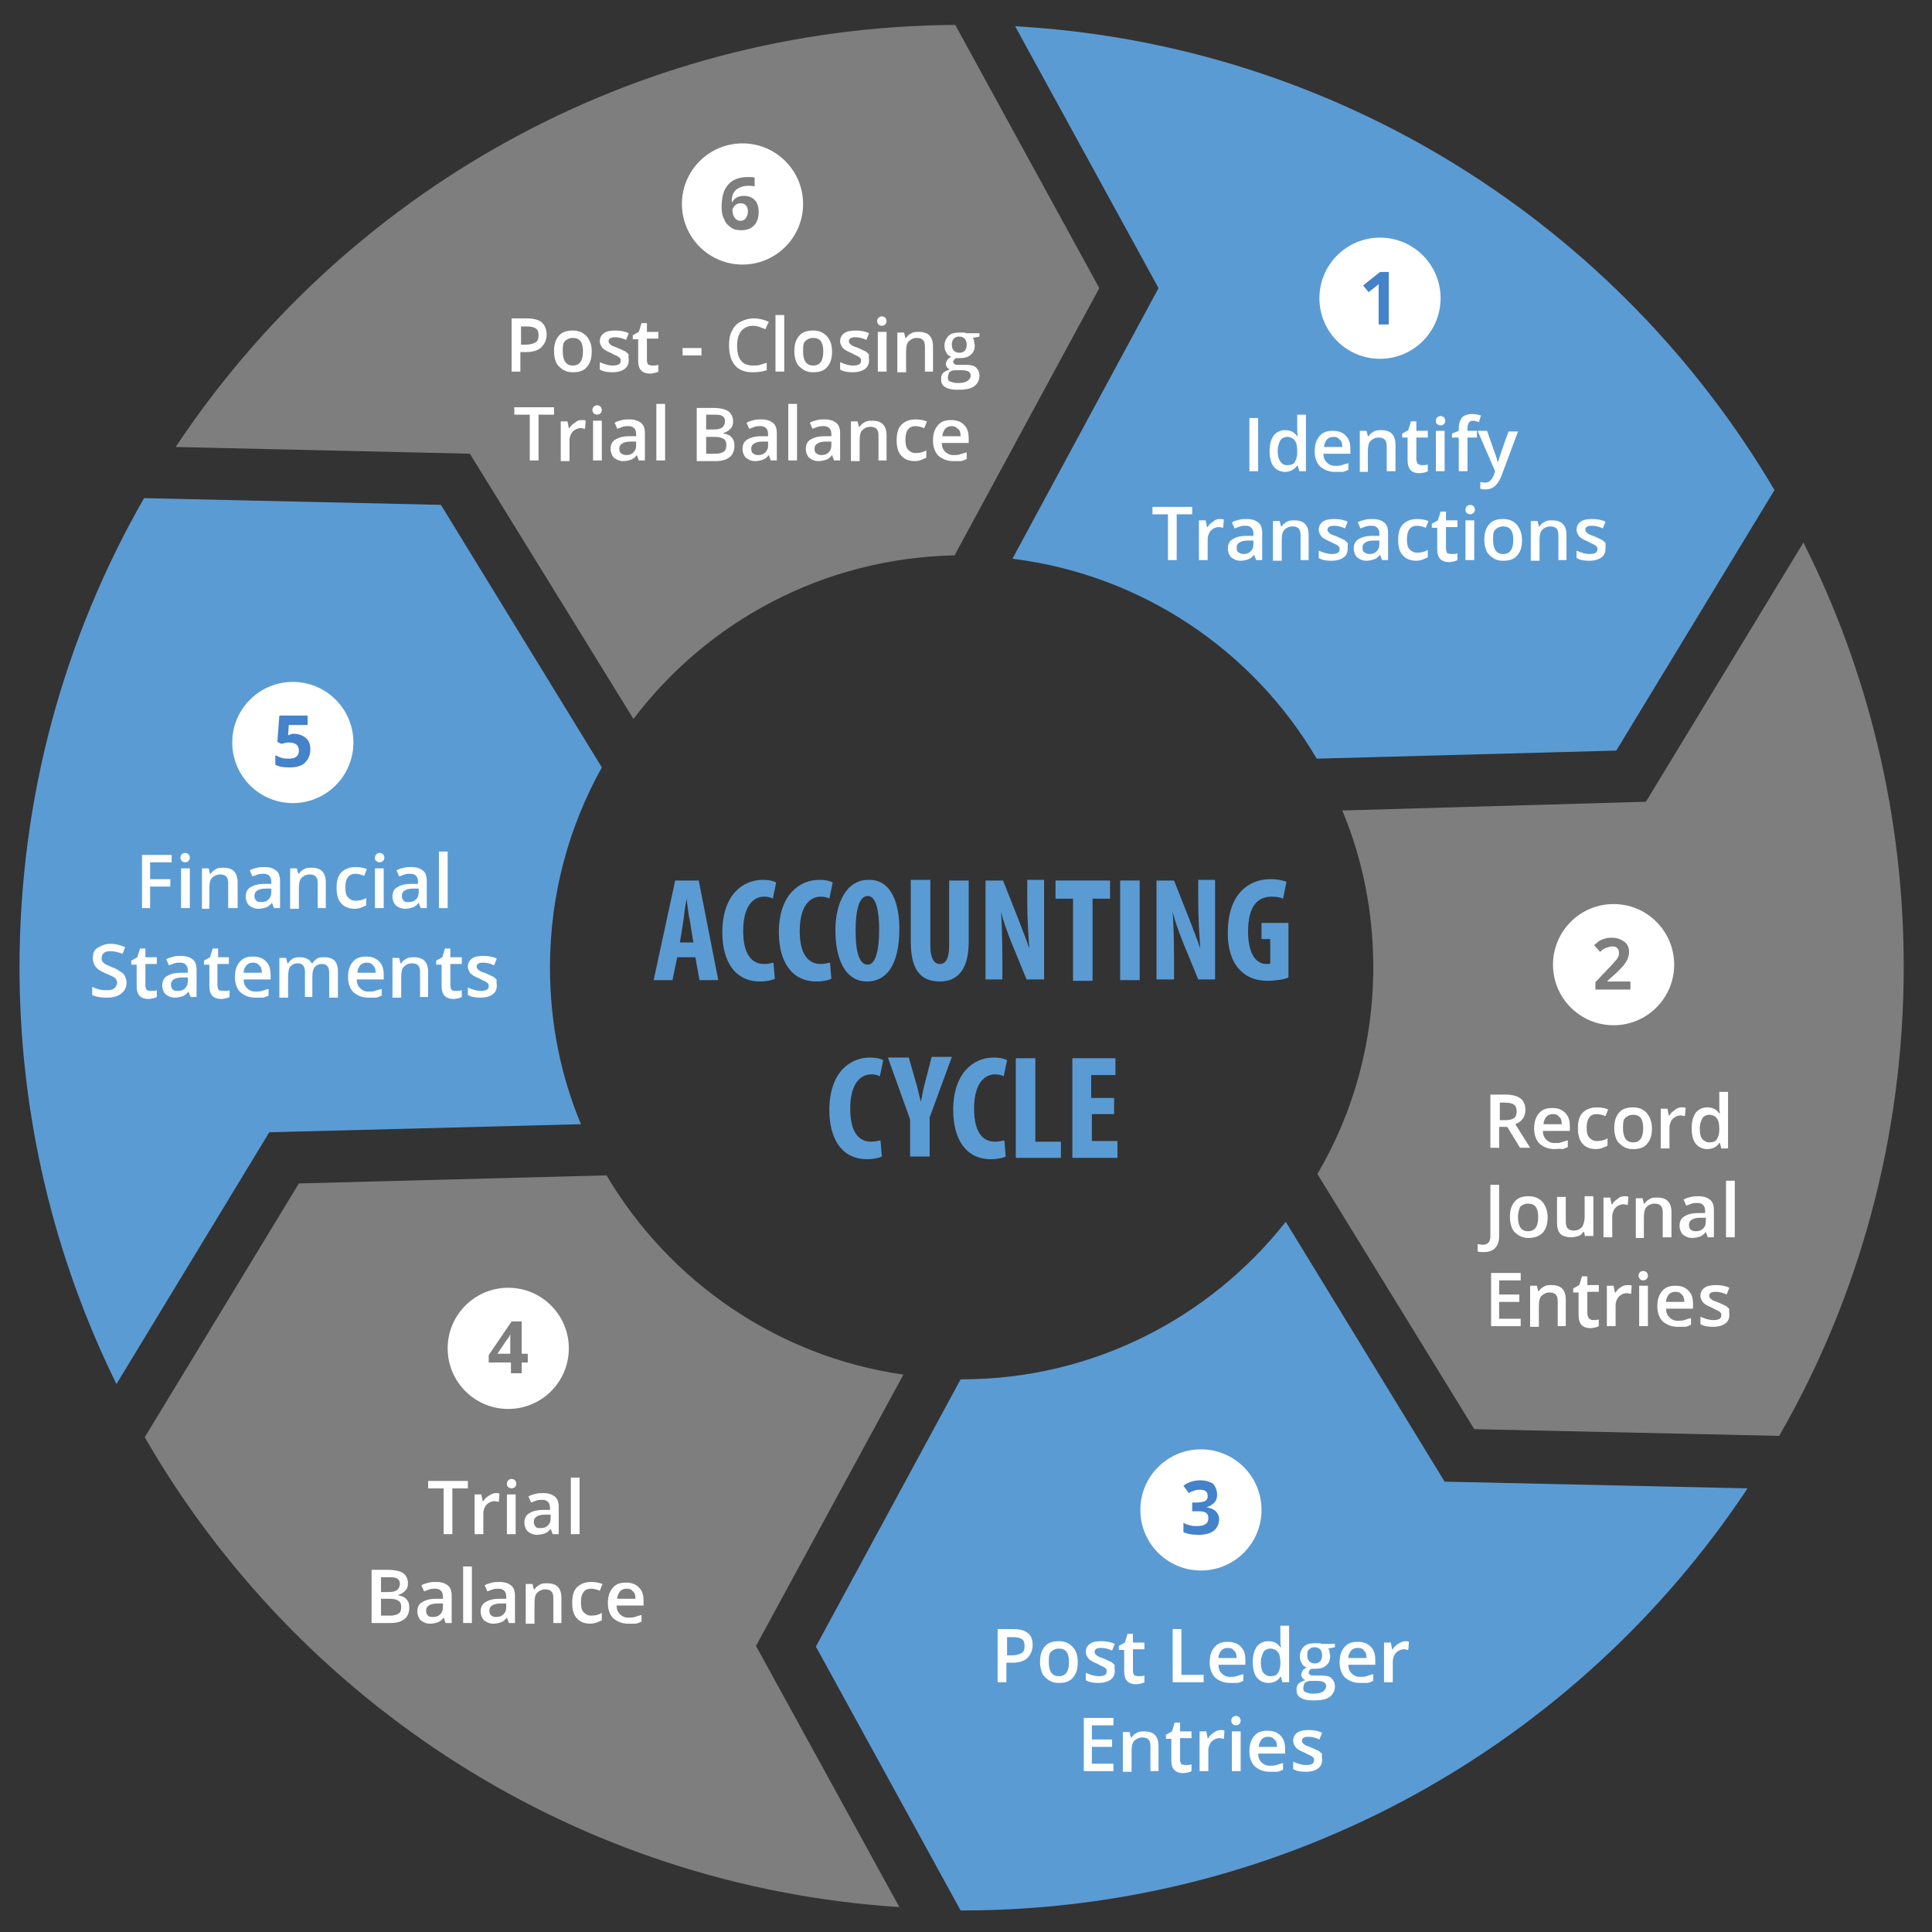 <?xml version="1.0" encoding="utf-8"?>
<!-- Generator: Adobe Illustrator 24.0.0, SVG Export Plug-In . SVG Version: 6.00 Build 0)  -->
<svg version="1.1" id="Layer_1" xmlns="http://www.w3.org/2000/svg" xmlns:xlink="http://www.w3.org/1999/xlink" x="0px" y="0px"
	 width="287px" height="287px" viewBox="0 0 287 287" style="enable-background:new 0 0 287 287;" xml:space="preserve">
<rect x="0" y="0" width="287" height="287" fill="#333333" stroke="none"/>
<style type="text/css">
	.st0{fill:#5B9BD4;}
	.st1{fill:#7E7E7E;}
	.st2{fill:#FFFFFF;}
	.st3{fill:#4482C9;}
</style>
<g>
	<g>
		<path class="st0" d="M150.4,83c19.3,2.4,35.8,13.7,45.2,29.7l44.5-1.2l23.5-38.7C240.5,33.6,198.9,6.6,150.8,3.9l21.3,38.9
			L150.4,83z"/>
		<path class="st1" d="M199.4,120.4c3,7.2,4.6,15,4.6,23.3c0,11.2-3,21.7-8.3,30.7l23.3,37.9l45.3,1c11.8-20.5,18.5-44.3,18.5-69.7
			c0-22.7-5.4-44.1-14.9-63l-23.4,38.5L199.4,120.4z"/>
		<path class="st1" d="M94.1,106.8c11-14.5,28.2-23.9,47.7-24.3l21.5-39.7L141.9,3.7C93.5,4,51,28.9,26.1,66.4l43.7,1L94.1,106.8z"
			/>
		<path class="st0" d="M86.3,167c-3-7.2-4.6-15-4.6-23.3c0-10.8,2.8-20.9,7.7-29.7L65.5,75l-44.1-1C9.6,94.6,2.9,118.3,2.9,143.7
			c0,22.2,5.2,43.2,14.4,61.9l22.7-37.4L86.3,167z"/>
		<path class="st1" d="M134.2,204.2c-18.8-2.7-34.8-13.9-44.1-29.6l-45.7,1.2l-22.9,37.7c22.7,39.4,64.1,66.7,112.1,69.8l-21.3-38.8
			L134.2,204.2z"/>
		<path class="st0" d="M191,181.5c-11.2,14.2-28.6,23.4-48.1,23.4c-0.1,0-0.1,0-0.2,0l-21.5,39.7l21.5,39.2c0.1,0,0.2,0,0.2,0
			c48.7,0,91.6-24.9,116.7-62.7l-45-1L191,181.5z"/>
	</g>
</g>
<g>
	<g>
		<path class="st0" d="M100.6,142.2l-0.7,3.4h-2.8l3.2-14.8h3.5l2.9,14.8h-2.8l-0.6-3.4H100.6z M103,140l-0.5-3.1
			c-0.2-0.9-0.4-2.4-0.5-3.4H102c-0.2,1-0.4,2.5-0.5,3.4l-0.5,3.1H103z"/>
		<path class="st0" d="M115.1,145.4c-0.4,0.2-1.2,0.4-2.2,0.4c-3.8,0-5.6-3.1-5.6-7.3c0-5.6,3.1-7.8,6-7.8c1,0,1.7,0.2,2,0.4
			l-0.5,2.4c-0.3-0.2-0.7-0.3-1.3-0.3c-1.6,0-3.1,1.4-3.1,5.1c0,3.5,1.3,4.9,3.1,4.9c0.5,0,1-0.1,1.4-0.2L115.1,145.4z"/>
		<path class="st0" d="M123.5,145.4c-0.4,0.2-1.2,0.4-2.2,0.4c-3.8,0-5.6-3.1-5.6-7.3c0-5.6,3.1-7.8,6-7.8c1,0,1.7,0.2,2,0.4
			l-0.5,2.4c-0.3-0.2-0.7-0.3-1.3-0.3c-1.6,0-3.1,1.4-3.1,5.1c0,3.5,1.3,4.9,3.1,4.9c0.5,0,1-0.1,1.4-0.2L123.5,145.4z"/>
		<path class="st0" d="M133.6,137.9c0,5.6-2,7.9-4.8,7.9c-3.4,0-4.7-3.6-4.7-7.6c0-4,1.6-7.5,4.9-7.5
			C132.6,130.6,133.6,134.6,133.6,137.9z M127.1,138.2c0,3.4,0.6,5.1,1.8,5.1c1.2,0,1.7-2.2,1.7-5.2c0-2.6-0.4-5-1.7-5
			C127.7,133.1,127.1,135,127.1,138.2z"/>
		<path class="st0" d="M138.2,130.8v9.6c0,2.2,0.7,2.8,1.4,2.8c0.8,0,1.4-0.6,1.4-2.8v-9.6h2.9v9.1c0,3.8-1.4,5.9-4.3,5.9
			c-3.1,0-4.3-2.1-4.3-5.9v-9.2H138.2z"/>
		<path class="st0" d="M146.4,145.6v-14.8h2.6l2.3,5.8c0.4,1.1,1.2,3.1,1.6,4.3h0c-0.1-1.6-0.3-4.1-0.3-6.9v-3.3h2.5v14.8h-2.6
			l-2.3-5.6c-0.5-1.3-1.2-3.1-1.5-4.5h0c0.1,1.5,0.2,3.8,0.2,6.8v3.3H146.4z"/>
		<path class="st0" d="M159.4,133.5h-2.6v-2.7h8.1v2.7h-2.6v12.2h-2.9V133.5z"/>
		<path class="st0" d="M169.3,130.8v14.8h-2.9v-14.8H169.3z"/>
		<path class="st0" d="M171.8,145.6v-14.8h2.6l2.3,5.8c0.4,1.1,1.2,3.1,1.6,4.3h0c-0.1-1.6-0.3-4.1-0.3-6.9v-3.3h2.5v14.8H178
			l-2.3-5.6c-0.5-1.3-1.2-3.1-1.5-4.5h0c0.1,1.5,0.2,3.8,0.2,6.8v3.3H171.8z"/>
		<path class="st0" d="M191.4,145.2c-0.6,0.3-2,0.5-3.1,0.5c-1.7,0-3-0.5-4-1.5c-1.3-1.2-2-3.4-1.9-6c0.1-5.4,3.1-7.6,6.3-7.6
			c1.1,0,2,0.2,2.4,0.4l-0.5,2.5c-0.4-0.2-1-0.3-1.7-0.3c-2,0-3.5,1.3-3.5,5.2c0,3.6,1.4,4.8,2.7,4.8c0.3,0,0.5,0,0.6-0.1v-3.6h-1.3
			v-2.4h4V145.2z"/>
		<path class="st0" d="M131,171.8c-0.4,0.2-1.2,0.4-2.2,0.4c-3.8,0-5.6-3.1-5.6-7.3c0-5.6,3.1-7.8,6-7.8c1,0,1.7,0.2,2,0.4l-0.5,2.4
			c-0.3-0.2-0.7-0.3-1.3-0.3c-1.6,0-3.1,1.4-3.1,5.1c0,3.5,1.3,4.9,3.1,4.9c0.5,0,1-0.1,1.4-0.2L131,171.8z"/>
		<path class="st0" d="M135.2,172v-5.7l-3.3-9.2h3.1l1,3.5c0.3,0.9,0.5,2,0.8,3.1h0c0.2-1.1,0.4-2.2,0.7-3.2l0.9-3.5h3l-3.3,9v5.8
			H135.2z"/>
		<path class="st0" d="M149.4,171.8c-0.4,0.2-1.2,0.4-2.2,0.4c-3.8,0-5.6-3.1-5.6-7.3c0-5.6,3.1-7.8,6-7.8c1,0,1.7,0.2,2,0.4
			l-0.5,2.4c-0.3-0.2-0.7-0.3-1.3-0.3c-1.6,0-3.1,1.4-3.1,5.1c0,3.5,1.3,4.9,3.1,4.9c0.5,0,1-0.1,1.4-0.2L149.4,171.8z"/>
		<path class="st0" d="M150.9,157.2h2.9v12.4h3.8v2.4h-6.7V157.2z"/>
		<path class="st0" d="M165.6,165.5h-3.4v4h3.8v2.5h-6.7v-14.8h6.4v2.5h-3.6v3.4h3.4V165.5z"/>
	</g>
</g>
<g>
	<g>
		<path class="st2" d="M185.6,70v-7.9h1.3V70H185.6z"/>
		<path class="st2" d="M190.9,70.1c-0.7,0-1.3-0.3-1.7-0.8s-0.6-1.3-0.6-2.3c0-1,0.2-1.7,0.6-2.3c0.4-0.5,1-0.8,1.7-0.8
			c0.8,0,1.4,0.3,1.8,0.9h0.1c-0.1-0.4-0.1-0.8-0.1-1v-2.2h1.3V70h-1l-0.2-0.8h-0.1C192.2,69.8,191.6,70.1,190.9,70.1z M191.2,69.1
			c0.5,0,0.9-0.1,1.1-0.4c0.2-0.3,0.4-0.8,0.4-1.4V67c0-0.7-0.1-1.3-0.4-1.6c-0.2-0.3-0.6-0.5-1.1-0.5c-0.4,0-0.8,0.2-1,0.5
			c-0.2,0.4-0.4,0.9-0.4,1.5c0,0.7,0.1,1.2,0.3,1.5C190.4,68.9,190.7,69.1,191.2,69.1z"/>
		<path class="st2" d="M198.3,70.1c-0.9,0-1.6-0.3-2.2-0.8c-0.5-0.5-0.8-1.3-0.8-2.2c0-1,0.2-1.7,0.7-2.3c0.5-0.6,1.1-0.8,2-0.8
			c0.8,0,1.4,0.2,1.9,0.7s0.7,1.1,0.7,2v0.7h-4c0,0.6,0.2,1,0.5,1.3c0.3,0.3,0.7,0.5,1.2,0.5c0.4,0,0.7,0,1-0.1
			c0.3-0.1,0.6-0.2,1-0.3v1c-0.3,0.1-0.6,0.3-0.9,0.3S198.7,70.1,198.3,70.1z M198.1,64.9c-0.4,0-0.7,0.1-1,0.4
			c-0.2,0.3-0.4,0.6-0.4,1.1h2.7c0-0.5-0.1-0.9-0.4-1.1C198.8,65,198.5,64.9,198.1,64.9z"/>
		<path class="st2" d="M207.3,70H206v-3.7c0-0.5-0.1-0.8-0.3-1s-0.5-0.3-0.9-0.3c-0.5,0-0.9,0.2-1.2,0.5s-0.4,0.8-0.4,1.6v3H202V64
			h1l0.2,0.8h0.1c0.2-0.3,0.4-0.5,0.8-0.7c0.3-0.2,0.7-0.2,1.1-0.2c1.4,0,2.1,0.7,2.1,2.2V70z"/>
		<path class="st2" d="M211.2,69.1c0.3,0,0.6,0,0.9-0.1v1c-0.1,0.1-0.3,0.1-0.5,0.2c-0.2,0-0.4,0.1-0.7,0.1c-1.2,0-1.8-0.6-1.8-1.9
			V65h-0.8v-0.6l0.9-0.5l0.4-1.3h0.8V64h1.7v1h-1.7v3.2c0,0.3,0.1,0.5,0.2,0.7C210.8,69,211,69.1,211.2,69.1z"/>
		<path class="st2" d="M213.3,62.5c0-0.2,0.1-0.4,0.2-0.5c0.1-0.1,0.3-0.2,0.5-0.2c0.2,0,0.4,0.1,0.5,0.2c0.1,0.1,0.2,0.3,0.2,0.5
			c0,0.2-0.1,0.4-0.2,0.5c-0.1,0.1-0.3,0.2-0.5,0.2c-0.2,0-0.4-0.1-0.5-0.2C213.3,62.9,213.3,62.7,213.3,62.5z M214.6,70h-1.3V64
			h1.3V70z"/>
		<path class="st2" d="M219.4,65h-1.4v5h-1.3v-5h-1v-0.6l1-0.4v-0.4c0-0.7,0.2-1.2,0.5-1.6c0.3-0.3,0.8-0.5,1.5-0.5
			c0.4,0,0.9,0.1,1.3,0.2l-0.3,1c-0.3-0.1-0.6-0.2-0.9-0.2c-0.3,0-0.5,0.1-0.6,0.3c-0.1,0.2-0.2,0.4-0.2,0.8V64h1.4V65z"/>
		<path class="st2" d="M219.5,64h1.4l1.2,3.4c0.2,0.5,0.3,0.9,0.4,1.4h0c0-0.2,0.1-0.4,0.2-0.7c0.1-0.3,0.5-1.6,1.4-4h1.4l-2.5,6.7
			c-0.5,1.2-1.2,1.9-2.3,1.9c-0.3,0-0.6,0-0.8-0.1v-1c0.2,0,0.4,0.1,0.7,0.1c0.6,0,1-0.4,1.3-1.1l0.2-0.6L219.5,64z"/>
		<path class="st2" d="M174.8,83.2h-1.3v-6.8h-2.3v-1.1h5.9v1.1h-2.3V83.2z"/>
		<path class="st2" d="M181.2,77.1c0.3,0,0.5,0,0.6,0.1l-0.1,1.2c-0.2,0-0.4-0.1-0.6-0.1c-0.5,0-0.9,0.2-1.2,0.5s-0.5,0.8-0.5,1.3
			v3.1h-1.3v-5.9h1l0.2,1h0.1c0.2-0.4,0.5-0.6,0.8-0.8C180.5,77.2,180.8,77.1,181.2,77.1z"/>
		<path class="st2" d="M186.6,83.2l-0.3-0.8h0c-0.3,0.4-0.6,0.6-0.9,0.7c-0.3,0.1-0.7,0.2-1.1,0.2c-0.6,0-1-0.2-1.4-0.5
			c-0.3-0.3-0.5-0.8-0.5-1.3c0-0.6,0.2-1.1,0.7-1.4c0.5-0.3,1.1-0.5,2.1-0.5l1,0v-0.3c0-0.4-0.1-0.7-0.3-0.9
			c-0.2-0.2-0.5-0.3-0.8-0.3c-0.3,0-0.6,0-0.9,0.1s-0.5,0.2-0.8,0.3l-0.4-0.9c0.3-0.2,0.7-0.3,1.1-0.4c0.4-0.1,0.7-0.1,1.1-0.1
			c0.8,0,1.3,0.2,1.7,0.5s0.6,0.8,0.6,1.6v4H186.6z M184.7,82.3c0.5,0,0.8-0.1,1.1-0.4c0.3-0.3,0.4-0.6,0.4-1.1v-0.5l-0.8,0
			c-0.6,0-1,0.1-1.3,0.3c-0.3,0.2-0.4,0.4-0.4,0.8c0,0.3,0.1,0.5,0.2,0.6C184.2,82.2,184.4,82.3,184.7,82.3z"/>
		<path class="st2" d="M194.5,83.2h-1.3v-3.7c0-0.5-0.1-0.8-0.3-1s-0.5-0.3-0.9-0.3c-0.5,0-0.9,0.2-1.2,0.5s-0.4,0.8-0.4,1.6v3h-1.3
			v-5.9h1l0.2,0.8h0.1c0.2-0.3,0.4-0.5,0.8-0.7c0.3-0.2,0.7-0.2,1.1-0.2c1.4,0,2.1,0.7,2.1,2.2V83.2z"/>
		<path class="st2" d="M200.2,81.5c0,0.6-0.2,1-0.6,1.3c-0.4,0.3-1,0.5-1.8,0.5c-0.8,0-1.4-0.1-1.9-0.4v-1.1
			c0.7,0.3,1.3,0.5,1.9,0.5c0.8,0,1.2-0.2,1.2-0.7c0-0.2,0-0.3-0.1-0.4s-0.2-0.2-0.4-0.3c-0.2-0.1-0.5-0.2-0.8-0.4
			c-0.7-0.3-1.1-0.5-1.4-0.8c-0.2-0.3-0.4-0.6-0.4-1c0-0.5,0.2-0.9,0.6-1.2c0.4-0.3,1-0.4,1.7-0.4c0.7,0,1.4,0.1,2,0.4l-0.4,1
			c-0.6-0.3-1.2-0.4-1.6-0.4c-0.7,0-1,0.2-1,0.6c0,0.2,0.1,0.3,0.3,0.5s0.6,0.3,1.1,0.5c0.5,0.2,0.8,0.4,1.1,0.5
			c0.2,0.2,0.4,0.3,0.5,0.5C200.2,81,200.2,81.2,200.2,81.5z"/>
		<path class="st2" d="M205.3,83.2l-0.3-0.8h0c-0.3,0.4-0.6,0.6-0.9,0.7c-0.3,0.1-0.7,0.2-1.1,0.2c-0.6,0-1-0.2-1.4-0.5
			c-0.3-0.3-0.5-0.8-0.5-1.3c0-0.6,0.2-1.1,0.7-1.4c0.5-0.3,1.1-0.5,2.1-0.5l1,0v-0.3c0-0.4-0.1-0.7-0.3-0.9
			c-0.2-0.2-0.5-0.3-0.8-0.3c-0.3,0-0.6,0-0.9,0.1s-0.5,0.2-0.8,0.3l-0.4-0.9c0.3-0.2,0.7-0.3,1.1-0.4c0.4-0.1,0.7-0.1,1.1-0.1
			c0.8,0,1.3,0.2,1.7,0.5s0.6,0.8,0.6,1.6v4H205.3z M203.4,82.3c0.5,0,0.8-0.1,1.1-0.4c0.3-0.3,0.4-0.6,0.4-1.1v-0.5l-0.8,0
			c-0.6,0-1,0.1-1.3,0.3c-0.3,0.2-0.4,0.4-0.4,0.8c0,0.3,0.1,0.5,0.2,0.6C202.9,82.2,203.1,82.3,203.4,82.3z"/>
		<path class="st2" d="M210.4,83.3c-0.9,0-1.6-0.3-2-0.8c-0.5-0.5-0.7-1.3-0.7-2.3c0-1,0.2-1.8,0.7-2.3c0.5-0.5,1.2-0.8,2.1-0.8
			c0.6,0,1.2,0.1,1.7,0.3l-0.4,1c-0.5-0.2-1-0.3-1.3-0.3c-1,0-1.5,0.7-1.5,2c0,0.7,0.1,1.2,0.4,1.5c0.3,0.3,0.6,0.5,1.1,0.5
			c0.6,0,1.1-0.1,1.6-0.4v1.1c-0.2,0.1-0.5,0.2-0.7,0.3S210.7,83.3,210.4,83.3z"/>
		<path class="st2" d="M215.6,82.3c0.3,0,0.6,0,0.9-0.1v1c-0.1,0.1-0.3,0.1-0.5,0.2c-0.2,0-0.4,0.1-0.7,0.1c-1.2,0-1.8-0.6-1.8-1.9
			v-3.2h-0.8v-0.6l0.9-0.5l0.4-1.3h0.8v1.3h1.7v1h-1.7v3.2c0,0.3,0.1,0.5,0.2,0.7C215.2,82.2,215.4,82.3,215.6,82.3z"/>
		<path class="st2" d="M217.7,75.7c0-0.2,0.1-0.4,0.2-0.5c0.1-0.1,0.3-0.2,0.5-0.2c0.2,0,0.4,0.1,0.5,0.2c0.1,0.1,0.2,0.3,0.2,0.5
			c0,0.2-0.1,0.4-0.2,0.5c-0.1,0.1-0.3,0.2-0.5,0.2c-0.2,0-0.4-0.1-0.5-0.2C217.7,76.1,217.7,75.9,217.7,75.7z M219,83.2h-1.3v-5.9
			h1.3V83.2z"/>
		<path class="st2" d="M226.1,80.2c0,1-0.2,1.7-0.7,2.3s-1.2,0.8-2.1,0.8c-0.6,0-1-0.1-1.5-0.4c-0.4-0.3-0.8-0.6-1-1.1
			s-0.3-1-0.3-1.6c0-1,0.2-1.7,0.7-2.3s1.2-0.8,2.1-0.8c0.9,0,1.5,0.3,2,0.8C225.8,78.5,226.1,79.3,226.1,80.2z M221.8,80.2
			c0,1.4,0.5,2.1,1.5,2.1c1,0,1.5-0.7,1.5-2.1c0-1.4-0.5-2-1.5-2c-0.5,0-0.9,0.2-1.2,0.5S221.8,79.5,221.8,80.2z"/>
		<path class="st2" d="M232.8,83.2h-1.3v-3.7c0-0.5-0.1-0.8-0.3-1s-0.5-0.3-0.9-0.3c-0.5,0-0.9,0.2-1.2,0.5s-0.4,0.8-0.4,1.6v3h-1.3
			v-5.9h1l0.2,0.8h0.1c0.2-0.3,0.4-0.5,0.8-0.7c0.3-0.2,0.7-0.2,1.1-0.2c1.4,0,2.1,0.7,2.1,2.2V83.2z"/>
		<path class="st2" d="M238.5,81.5c0,0.6-0.2,1-0.6,1.3c-0.4,0.3-1,0.5-1.8,0.5c-0.8,0-1.4-0.1-1.9-0.4v-1.1
			c0.7,0.3,1.3,0.5,1.9,0.5c0.8,0,1.2-0.2,1.2-0.7c0-0.2,0-0.3-0.1-0.4s-0.2-0.2-0.4-0.3c-0.2-0.1-0.5-0.2-0.8-0.4
			c-0.7-0.3-1.1-0.5-1.4-0.8c-0.2-0.3-0.4-0.6-0.4-1c0-0.5,0.2-0.9,0.6-1.2c0.4-0.3,1-0.4,1.7-0.4c0.7,0,1.4,0.1,2,0.4l-0.4,1
			c-0.6-0.3-1.2-0.4-1.6-0.4c-0.7,0-1,0.2-1,0.6c0,0.2,0.1,0.3,0.3,0.5s0.6,0.3,1.1,0.5c0.5,0.2,0.8,0.4,1.1,0.5
			c0.2,0.2,0.4,0.3,0.5,0.5C238.5,81,238.5,81.2,238.5,81.5z"/>
	</g>
</g>
<g>
	<g>
		<path class="st2" d="M222.7,167.4v3.1h-1.3v-7.9h2.2c1,0,1.8,0.2,2.3,0.6s0.7,1,0.7,1.7c0,1-0.5,1.7-1.5,2.1l2.2,3.5h-1.5
			l-1.9-3.1H222.7z M222.7,166.4h0.9c0.6,0,1-0.1,1.3-0.3s0.4-0.6,0.4-1c0-0.4-0.1-0.8-0.4-1s-0.7-0.3-1.3-0.3h-0.8V166.4z"/>
		<path class="st2" d="M230.9,170.7c-0.9,0-1.6-0.3-2.2-0.8c-0.5-0.5-0.8-1.3-0.8-2.2c0-1,0.2-1.7,0.7-2.3s1.1-0.8,2-0.8
			c0.8,0,1.4,0.2,1.9,0.7c0.5,0.5,0.7,1.1,0.7,2v0.7h-4c0,0.6,0.2,1,0.5,1.3c0.3,0.3,0.7,0.5,1.2,0.5c0.4,0,0.7,0,1-0.1
			c0.3-0.1,0.6-0.2,1-0.3v1c-0.3,0.1-0.6,0.3-0.9,0.3C231.7,170.6,231.3,170.7,230.9,170.7z M230.7,165.5c-0.4,0-0.7,0.1-1,0.4
			c-0.2,0.3-0.4,0.6-0.4,1.1h2.7c0-0.5-0.1-0.9-0.4-1.1C231.4,165.6,231.1,165.5,230.7,165.5z"/>
		<path class="st2" d="M237.1,170.7c-0.9,0-1.6-0.3-2-0.8c-0.5-0.5-0.7-1.3-0.7-2.3c0-1,0.2-1.8,0.7-2.3c0.5-0.5,1.2-0.8,2.1-0.8
			c0.6,0,1.2,0.1,1.7,0.3l-0.4,1c-0.5-0.2-1-0.3-1.3-0.3c-1,0-1.5,0.7-1.5,2c0,0.7,0.1,1.2,0.4,1.5c0.3,0.3,0.6,0.5,1.1,0.5
			c0.6,0,1.1-0.1,1.6-0.4v1.1c-0.2,0.1-0.5,0.2-0.7,0.3S237.4,170.7,237.1,170.7z"/>
		<path class="st2" d="M245.4,167.6c0,1-0.2,1.7-0.7,2.3s-1.2,0.8-2.1,0.8c-0.6,0-1-0.1-1.5-0.4c-0.4-0.3-0.8-0.6-1-1.1
			s-0.3-1-0.3-1.6c0-1,0.2-1.7,0.7-2.3s1.2-0.8,2.1-0.8c0.9,0,1.5,0.3,2,0.8C245.1,165.9,245.4,166.7,245.4,167.6z M241.1,167.6
			c0,1.4,0.5,2.1,1.5,2.1c1,0,1.5-0.7,1.5-2.1c0-1.4-0.5-2-1.5-2c-0.5,0-0.9,0.2-1.2,0.5S241.1,166.9,241.1,167.6z"/>
		<path class="st2" d="M249.8,164.5c0.3,0,0.5,0,0.6,0.1l-0.1,1.2c-0.2,0-0.4-0.1-0.6-0.1c-0.5,0-0.9,0.2-1.2,0.5s-0.5,0.8-0.5,1.3
			v3.1h-1.3v-5.9h1l0.2,1h0.1c0.2-0.4,0.5-0.6,0.8-0.8C249.1,164.6,249.5,164.5,249.8,164.5z"/>
		<path class="st2" d="M253.6,170.7c-0.7,0-1.3-0.3-1.7-0.8s-0.6-1.3-0.6-2.3c0-1,0.2-1.7,0.6-2.3c0.4-0.5,1-0.8,1.7-0.8
			c0.8,0,1.4,0.3,1.8,0.9h0.1c-0.1-0.4-0.1-0.8-0.1-1v-2.2h1.3v8.4h-1l-0.2-0.8h-0.1C255,170.4,254.4,170.7,253.6,170.7z
			 M253.9,169.7c0.5,0,0.9-0.1,1.1-0.4c0.2-0.3,0.4-0.8,0.4-1.4v-0.2c0-0.7-0.1-1.3-0.4-1.6c-0.2-0.3-0.6-0.5-1.1-0.5
			c-0.4,0-0.8,0.2-1,0.5c-0.2,0.4-0.4,0.9-0.4,1.5c0,0.7,0.1,1.2,0.3,1.5C253.1,169.5,253.5,169.7,253.9,169.7z"/>
		<path class="st2" d="M220.4,186c-0.4,0-0.6,0-0.9-0.1v-1.1c0.3,0.1,0.6,0.1,0.8,0.1c0.7,0,1.1-0.4,1.1-1.3v-7.6h1.3v7.6
			c0,0.8-0.2,1.4-0.6,1.8C221.7,185.8,221.2,186,220.4,186z"/>
		<path class="st2" d="M229.9,180.8c0,1-0.2,1.7-0.7,2.3c-0.5,0.5-1.2,0.8-2.1,0.8c-0.6,0-1-0.1-1.5-0.4s-0.8-0.6-1-1.1
			s-0.3-1-0.3-1.6c0-1,0.2-1.7,0.7-2.3s1.2-0.8,2.1-0.8c0.9,0,1.5,0.3,2,0.8C229.6,179.1,229.9,179.9,229.9,180.8z M225.5,180.8
			c0,1.4,0.5,2.1,1.5,2.1c1,0,1.5-0.7,1.5-2.1c0-1.4-0.5-2-1.5-2c-0.5,0-0.9,0.2-1.2,0.5C225.7,179.6,225.5,180.1,225.5,180.8z"/>
		<path class="st2" d="M235.5,183.8l-0.2-0.8h-0.1c-0.2,0.3-0.4,0.5-0.7,0.6s-0.7,0.2-1.1,0.2c-0.7,0-1.3-0.2-1.6-0.5
			s-0.5-0.9-0.5-1.6v-3.9h1.3v3.7c0,0.5,0.1,0.8,0.3,1c0.2,0.2,0.5,0.3,0.9,0.3c0.5,0,0.9-0.2,1.2-0.5c0.2-0.3,0.4-0.8,0.4-1.6v-3
			h1.3v5.9H235.5z"/>
		<path class="st2" d="M241.3,177.7c0.3,0,0.5,0,0.6,0.1l-0.1,1.2c-0.2,0-0.4-0.1-0.6-0.1c-0.5,0-0.9,0.2-1.2,0.5s-0.5,0.8-0.5,1.3
			v3.1h-1.3v-5.9h1l0.2,1h0.1c0.2-0.4,0.5-0.6,0.8-0.8C240.6,177.8,240.9,177.7,241.3,177.7z"/>
		<path class="st2" d="M248.3,183.8H247v-3.7c0-0.5-0.1-0.8-0.3-1s-0.5-0.3-0.9-0.3c-0.5,0-0.9,0.2-1.2,0.5s-0.4,0.8-0.4,1.6v3H243
			v-5.9h1l0.2,0.8h0.1c0.2-0.3,0.4-0.5,0.8-0.7c0.3-0.2,0.7-0.2,1.1-0.2c1.4,0,2.1,0.7,2.1,2.2V183.8z"/>
		<path class="st2" d="M253.7,183.8l-0.3-0.8h0c-0.3,0.4-0.6,0.6-0.9,0.7c-0.3,0.1-0.7,0.2-1.1,0.2c-0.6,0-1-0.2-1.4-0.5
			c-0.3-0.3-0.5-0.8-0.5-1.3c0-0.6,0.2-1.1,0.7-1.4c0.5-0.3,1.1-0.5,2.1-0.5l1,0v-0.3c0-0.4-0.1-0.7-0.3-0.9
			c-0.2-0.2-0.5-0.3-0.8-0.3c-0.3,0-0.6,0-0.9,0.1s-0.5,0.2-0.8,0.3l-0.4-0.9c0.3-0.2,0.7-0.3,1.1-0.4c0.4-0.1,0.7-0.1,1.1-0.1
			c0.8,0,1.3,0.2,1.7,0.5s0.6,0.8,0.6,1.6v4H253.7z M251.9,182.9c0.5,0,0.8-0.1,1.1-0.4c0.3-0.3,0.4-0.6,0.4-1.1v-0.5l-0.8,0
			c-0.6,0-1,0.1-1.3,0.3c-0.3,0.2-0.4,0.4-0.4,0.8c0,0.3,0.1,0.5,0.2,0.6C251.3,182.8,251.5,182.9,251.9,182.9z"/>
		<path class="st2" d="M257.7,183.8h-1.3v-8.4h1.3V183.8z"/>
		<path class="st2" d="M225.9,197h-4.4v-7.9h4.4v1.1h-3.2v2.1h3v1.1h-3v2.5h3.2V197z"/>
		<path class="st2" d="M232.7,197h-1.3v-3.7c0-0.5-0.1-0.8-0.3-1s-0.5-0.3-0.9-0.3c-0.5,0-0.9,0.2-1.2,0.5s-0.4,0.8-0.4,1.6v3h-1.3
			V191h1l0.2,0.8h0.1c0.2-0.3,0.4-0.5,0.8-0.7c0.3-0.2,0.7-0.2,1.1-0.2c1.4,0,2.1,0.7,2.1,2.2V197z"/>
		<path class="st2" d="M236.6,196.1c0.3,0,0.6,0,0.9-0.1v1c-0.1,0.1-0.3,0.1-0.5,0.2c-0.2,0-0.4,0.1-0.7,0.1c-1.2,0-1.8-0.6-1.8-1.9
			V192h-0.8v-0.6l0.9-0.5l0.4-1.3h0.8v1.3h1.7v1h-1.7v3.2c0,0.3,0.1,0.5,0.2,0.7C236.2,196,236.4,196.1,236.6,196.1z"/>
		<path class="st2" d="M241.8,190.9c0.3,0,0.5,0,0.6,0.1l-0.1,1.2c-0.2,0-0.4-0.1-0.6-0.1c-0.5,0-0.9,0.2-1.2,0.5s-0.5,0.8-0.5,1.3
			v3.1h-1.3V191h1l0.2,1h0.1c0.2-0.4,0.5-0.6,0.8-0.8C241.1,191,241.4,190.9,241.8,190.9z"/>
		<path class="st2" d="M243.4,189.5c0-0.2,0.1-0.4,0.2-0.5c0.1-0.1,0.3-0.2,0.5-0.2c0.2,0,0.4,0.1,0.5,0.2c0.1,0.1,0.2,0.3,0.2,0.5
			c0,0.2-0.1,0.4-0.2,0.5c-0.1,0.1-0.3,0.2-0.5,0.2c-0.2,0-0.4-0.1-0.5-0.2C243.5,189.8,243.4,189.7,243.4,189.5z M244.8,197h-1.3
			V191h1.3V197z"/>
		<path class="st2" d="M249.2,197.1c-0.9,0-1.6-0.3-2.2-0.8c-0.5-0.5-0.8-1.3-0.8-2.2c0-1,0.2-1.7,0.7-2.3c0.5-0.6,1.1-0.8,2-0.8
			c0.8,0,1.4,0.2,1.9,0.7s0.7,1.1,0.7,2v0.7h-4c0,0.6,0.2,1,0.5,1.3c0.3,0.3,0.7,0.5,1.2,0.5c0.4,0,0.7,0,1-0.1
			c0.3-0.1,0.6-0.2,1-0.3v1c-0.3,0.1-0.6,0.3-0.9,0.3S249.6,197.1,249.2,197.1z M248.9,191.9c-0.4,0-0.7,0.1-1,0.4
			c-0.2,0.3-0.4,0.6-0.4,1.1h2.7c0-0.5-0.1-0.9-0.4-1.1C249.6,192,249.3,191.9,248.9,191.9z"/>
		<path class="st2" d="M256.9,195.3c0,0.6-0.2,1-0.6,1.3c-0.4,0.3-1,0.5-1.8,0.5c-0.8,0-1.4-0.1-1.9-0.4v-1.1
			c0.7,0.3,1.3,0.5,1.9,0.5c0.8,0,1.2-0.2,1.2-0.7c0-0.2,0-0.3-0.1-0.4s-0.2-0.2-0.4-0.3c-0.2-0.1-0.5-0.2-0.8-0.4
			c-0.7-0.3-1.1-0.5-1.4-0.8c-0.2-0.3-0.4-0.6-0.4-1c0-0.5,0.2-0.9,0.6-1.2c0.4-0.3,1-0.4,1.7-0.4c0.7,0,1.4,0.1,2,0.4l-0.4,1
			c-0.6-0.3-1.2-0.4-1.6-0.4c-0.7,0-1,0.2-1,0.6c0,0.2,0.1,0.3,0.3,0.5s0.6,0.3,1.1,0.5c0.5,0.2,0.8,0.4,1.1,0.5
			c0.2,0.2,0.4,0.3,0.5,0.5C256.8,194.7,256.9,195,256.9,195.3z"/>
	</g>
</g>
<g>
	<g>
		<path class="st2" d="M153.4,244.4c0,0.8-0.3,1.4-0.8,1.9s-1.3,0.7-2.3,0.7h-0.8v2.9h-1.3V242h2.3c1,0,1.7,0.2,2.2,0.6
			C153.2,243,153.4,243.6,153.4,244.4z M149.5,245.9h0.7c0.7,0,1.1-0.1,1.5-0.3s0.5-0.6,0.5-1.1c0-0.5-0.1-0.8-0.4-1
			s-0.7-0.3-1.3-0.3h-0.9V245.9z"/>
		<path class="st2" d="M160.1,246.9c0,1-0.2,1.7-0.7,2.3s-1.2,0.8-2.1,0.8c-0.6,0-1-0.1-1.5-0.4c-0.4-0.3-0.8-0.6-1-1.1
			s-0.3-1-0.3-1.6c0-1,0.2-1.7,0.7-2.3s1.2-0.8,2.1-0.8c0.9,0,1.5,0.3,2,0.8C159.9,245.2,160.1,246,160.1,246.9z M155.8,246.9
			c0,1.4,0.5,2.1,1.5,2.1c1,0,1.5-0.7,1.5-2.1c0-1.4-0.5-2-1.5-2c-0.5,0-0.9,0.2-1.2,0.5S155.8,246.3,155.8,246.9z"/>
		<path class="st2" d="M165.6,248.2c0,0.6-0.2,1-0.6,1.3c-0.4,0.3-1,0.5-1.8,0.5c-0.8,0-1.4-0.1-1.9-0.4v-1.1
			c0.7,0.3,1.3,0.5,1.9,0.5c0.8,0,1.2-0.2,1.2-0.7c0-0.2,0-0.3-0.1-0.4s-0.2-0.2-0.4-0.3c-0.2-0.1-0.5-0.2-0.8-0.4
			c-0.7-0.3-1.1-0.5-1.4-0.8c-0.2-0.3-0.4-0.6-0.4-1c0-0.5,0.2-0.9,0.6-1.2c0.4-0.3,1-0.4,1.7-0.4c0.7,0,1.4,0.1,2,0.4l-0.4,1
			c-0.6-0.3-1.2-0.4-1.6-0.4c-0.7,0-1,0.2-1,0.6c0,0.2,0.1,0.3,0.3,0.5s0.6,0.3,1.1,0.5c0.5,0.2,0.8,0.4,1.1,0.5
			c0.2,0.2,0.4,0.3,0.5,0.5C165.5,247.7,165.6,247.9,165.6,248.2z"/>
		<path class="st2" d="M169.1,249c0.3,0,0.6,0,0.9-0.1v1c-0.1,0.1-0.3,0.1-0.5,0.2c-0.2,0-0.4,0.1-0.7,0.1c-1.2,0-1.8-0.6-1.8-1.9
			v-3.2h-0.8v-0.6l0.9-0.5l0.4-1.3h0.8v1.3h1.7v1h-1.7v3.2c0,0.3,0.1,0.5,0.2,0.7C168.7,248.9,168.9,249,169.1,249z"/>
		<path class="st2" d="M174.2,249.9V242h1.3v6.8h3.3v1.1H174.2z"/>
		<path class="st2" d="M182.7,250c-0.9,0-1.6-0.3-2.2-0.8c-0.5-0.5-0.8-1.3-0.8-2.2c0-1,0.2-1.7,0.7-2.3c0.5-0.6,1.1-0.8,2-0.8
			c0.8,0,1.4,0.2,1.9,0.7s0.7,1.1,0.7,2v0.7h-4c0,0.6,0.2,1,0.5,1.3c0.3,0.3,0.7,0.5,1.2,0.5c0.4,0,0.7,0,1-0.1
			c0.3-0.1,0.6-0.2,1-0.3v1c-0.3,0.1-0.6,0.3-0.9,0.3S183.1,250,182.7,250z M182.4,244.8c-0.4,0-0.7,0.1-1,0.4
			c-0.2,0.3-0.4,0.6-0.4,1.1h2.7c0-0.5-0.1-0.9-0.4-1.1C183.1,244.9,182.8,244.8,182.4,244.8z"/>
		<path class="st2" d="M188.4,250c-0.7,0-1.3-0.3-1.7-0.8s-0.6-1.3-0.6-2.3c0-1,0.2-1.7,0.6-2.3c0.4-0.5,1-0.8,1.7-0.8
			c0.8,0,1.4,0.3,1.8,0.9h0.1c-0.1-0.4-0.1-0.8-0.1-1v-2.2h1.3v8.4h-1l-0.2-0.8h-0.1C189.8,249.7,189.2,250,188.4,250z M188.7,249
			c0.5,0,0.9-0.1,1.1-0.4c0.2-0.3,0.4-0.8,0.4-1.4v-0.2c0-0.7-0.1-1.3-0.4-1.6c-0.2-0.3-0.6-0.5-1.1-0.5c-0.4,0-0.8,0.2-1,0.5
			c-0.2,0.4-0.4,0.9-0.4,1.5c0,0.7,0.1,1.2,0.3,1.5C187.9,248.8,188.3,249,188.7,249z"/>
		<path class="st2" d="M198.3,244v0.7l-1,0.2c0.1,0.1,0.2,0.3,0.2,0.5s0.1,0.4,0.1,0.6c0,0.6-0.2,1.1-0.6,1.4
			c-0.4,0.4-1,0.5-1.7,0.5c-0.2,0-0.4,0-0.5,0c-0.3,0.2-0.4,0.4-0.4,0.6c0,0.1,0.1,0.2,0.2,0.3s0.4,0.1,0.7,0.1h1
			c0.7,0,1.2,0.1,1.5,0.4c0.3,0.3,0.5,0.7,0.5,1.2c0,0.7-0.3,1.2-0.8,1.6c-0.6,0.4-1.4,0.5-2.4,0.5c-0.8,0-1.4-0.1-1.9-0.4
			s-0.6-0.7-0.6-1.2c0-0.4,0.1-0.7,0.3-0.9c0.2-0.2,0.6-0.4,1-0.5c-0.2-0.1-0.3-0.2-0.4-0.3c-0.1-0.2-0.2-0.3-0.2-0.5
			c0-0.2,0.1-0.4,0.2-0.6c0.1-0.2,0.3-0.3,0.6-0.5c-0.3-0.1-0.6-0.3-0.7-0.6c-0.2-0.3-0.3-0.6-0.3-1c0-0.6,0.2-1.1,0.6-1.5
			s1-0.5,1.7-0.5c0.2,0,0.3,0,0.5,0c0.2,0,0.3,0,0.4,0.1H198.3z M193.6,250.8c0,0.3,0.1,0.5,0.4,0.6s0.6,0.2,1,0.2
			c0.7,0,1.2-0.1,1.5-0.3s0.5-0.5,0.5-0.8c0-0.3-0.1-0.4-0.3-0.6c-0.2-0.1-0.5-0.2-1-0.2h-1c-0.4,0-0.6,0.1-0.9,0.3
			C193.7,250.3,193.6,250.5,193.6,250.8z M194.2,245.9c0,0.4,0.1,0.7,0.3,0.9s0.5,0.3,0.8,0.3c0.7,0,1.1-0.4,1.1-1.2
			c0-0.4-0.1-0.7-0.3-0.9c-0.2-0.2-0.5-0.3-0.8-0.3c-0.4,0-0.6,0.1-0.8,0.3C194.2,245.2,194.2,245.5,194.2,245.9z"/>
		<path class="st2" d="M202,250c-0.9,0-1.6-0.3-2.2-0.8c-0.5-0.5-0.8-1.3-0.8-2.2c0-1,0.2-1.7,0.7-2.3c0.5-0.6,1.1-0.8,2-0.8
			c0.8,0,1.4,0.2,1.9,0.7s0.7,1.1,0.7,2v0.7h-4c0,0.6,0.2,1,0.5,1.3c0.3,0.3,0.7,0.5,1.2,0.5c0.4,0,0.7,0,1-0.1
			c0.3-0.1,0.6-0.2,1-0.3v1c-0.3,0.1-0.6,0.3-0.9,0.3S202.4,250,202,250z M201.7,244.8c-0.4,0-0.7,0.1-1,0.4
			c-0.2,0.3-0.4,0.6-0.4,1.1h2.7c0-0.5-0.1-0.9-0.4-1.1C202.5,244.9,202.1,244.8,201.7,244.8z"/>
		<path class="st2" d="M208.7,243.8c0.3,0,0.5,0,0.6,0.1l-0.1,1.2c-0.2,0-0.4-0.1-0.6-0.1c-0.5,0-0.9,0.2-1.2,0.5s-0.5,0.8-0.5,1.3
			v3.1h-1.3V244h1l0.2,1h0.1c0.2-0.4,0.5-0.6,0.8-0.8C208,244,208.4,243.8,208.7,243.8z"/>
		<path class="st2" d="M165.4,263.1h-4.4v-7.9h4.4v1.1h-3.2v2.1h3v1.1h-3v2.5h3.2V263.1z"/>
		<path class="st2" d="M172.2,263.1h-1.3v-3.7c0-0.5-0.1-0.8-0.3-1s-0.5-0.3-0.9-0.3c-0.5,0-0.9,0.2-1.2,0.5s-0.4,0.8-0.4,1.6v3
			h-1.3v-5.9h1l0.2,0.8h0.1c0.2-0.3,0.4-0.5,0.8-0.7c0.3-0.2,0.7-0.2,1.1-0.2c1.4,0,2.1,0.7,2.1,2.2V263.1z"/>
		<path class="st2" d="M176.1,262.2c0.3,0,0.6,0,0.9-0.1v1c-0.1,0.1-0.3,0.1-0.5,0.2c-0.2,0-0.4,0.1-0.7,0.1c-1.2,0-1.8-0.6-1.8-1.9
			v-3.2h-0.8v-0.6l0.9-0.5l0.4-1.3h0.8v1.3h1.7v1h-1.7v3.2c0,0.3,0.1,0.5,0.2,0.7C175.7,262.1,175.9,262.2,176.1,262.2z"/>
		<path class="st2" d="M181.3,257c0.3,0,0.5,0,0.6,0.1l-0.1,1.2c-0.2,0-0.4-0.1-0.6-0.1c-0.5,0-0.9,0.2-1.2,0.5s-0.5,0.8-0.5,1.3
			v3.1h-1.3v-5.9h1l0.2,1h0.1c0.2-0.4,0.5-0.6,0.8-0.8C180.5,257.2,180.9,257,181.3,257z"/>
		<path class="st2" d="M182.9,255.6c0-0.2,0.1-0.4,0.2-0.5c0.1-0.1,0.3-0.2,0.5-0.2c0.2,0,0.4,0.1,0.5,0.2c0.1,0.1,0.2,0.3,0.2,0.5
			c0,0.2-0.1,0.4-0.2,0.5c-0.1,0.1-0.3,0.2-0.5,0.2c-0.2,0-0.4-0.1-0.5-0.2C183,256,182.9,255.8,182.9,255.6z M184.2,263.1H183v-5.9
			h1.3V263.1z"/>
		<path class="st2" d="M188.6,263.2c-0.9,0-1.6-0.3-2.2-0.8c-0.5-0.5-0.8-1.3-0.8-2.2c0-1,0.2-1.7,0.7-2.3c0.5-0.6,1.1-0.8,2-0.8
			c0.8,0,1.4,0.2,1.9,0.7s0.7,1.1,0.7,2v0.7h-4c0,0.6,0.2,1,0.5,1.3c0.3,0.3,0.7,0.5,1.2,0.5c0.4,0,0.7,0,1-0.1
			c0.3-0.1,0.6-0.2,1-0.3v1c-0.3,0.1-0.6,0.3-0.9,0.3S189,263.2,188.6,263.2z M188.4,258c-0.4,0-0.7,0.1-1,0.4
			c-0.2,0.3-0.4,0.6-0.4,1.1h2.7c0-0.5-0.1-0.9-0.4-1.1C189.1,258.1,188.8,258,188.4,258z"/>
		<path class="st2" d="M196.4,261.4c0,0.6-0.2,1-0.6,1.3c-0.4,0.3-1,0.5-1.8,0.5c-0.8,0-1.4-0.1-1.9-0.4v-1.1
			c0.7,0.3,1.3,0.5,1.9,0.5c0.8,0,1.2-0.2,1.2-0.7c0-0.2,0-0.3-0.1-0.4s-0.2-0.2-0.4-0.3c-0.2-0.1-0.5-0.2-0.8-0.4
			c-0.7-0.3-1.1-0.5-1.4-0.8c-0.2-0.3-0.4-0.6-0.4-1c0-0.5,0.2-0.9,0.6-1.2c0.4-0.3,1-0.4,1.7-0.4c0.7,0,1.4,0.1,2,0.4l-0.4,1
			c-0.6-0.3-1.2-0.4-1.6-0.4c-0.7,0-1,0.2-1,0.6c0,0.2,0.1,0.3,0.3,0.5s0.6,0.3,1.1,0.5c0.5,0.2,0.8,0.4,1.1,0.5
			c0.2,0.2,0.4,0.3,0.5,0.5C196.3,260.9,196.4,261.1,196.4,261.4z"/>
	</g>
</g>
<g>
	<path class="st2" d="M67.2,227.9h-1.3v-6.8h-2.3V220h5.9v1.1h-2.3V227.9z"/>
	<path class="st2" d="M73.6,221.8c0.3,0,0.5,0,0.6,0.1l-0.1,1.2c-0.2,0-0.4-0.1-0.6-0.1c-0.5,0-0.9,0.2-1.2,0.5s-0.5,0.8-0.5,1.3
		v3.1h-1.3V222h1l0.2,1h0.1c0.2-0.4,0.5-0.6,0.8-0.8C72.9,222,73.3,221.8,73.6,221.8z"/>
	<path class="st2" d="M75.3,220.4c0-0.2,0.1-0.4,0.2-0.5c0.1-0.1,0.3-0.2,0.5-0.2c0.2,0,0.4,0.1,0.5,0.2c0.1,0.1,0.2,0.3,0.2,0.5
		c0,0.2-0.1,0.4-0.2,0.5c-0.1,0.1-0.3,0.2-0.5,0.2c-0.2,0-0.4-0.1-0.5-0.2C75.3,220.8,75.3,220.6,75.3,220.4z M76.6,227.9h-1.3V222
		h1.3V227.9z"/>
	<path class="st2" d="M82.1,227.9l-0.3-0.8h0c-0.3,0.4-0.6,0.6-0.9,0.7c-0.3,0.1-0.7,0.2-1.1,0.2c-0.6,0-1-0.2-1.4-0.5
		c-0.3-0.3-0.5-0.8-0.5-1.3c0-0.6,0.2-1.1,0.7-1.4c0.5-0.3,1.1-0.5,2.1-0.5l1,0v-0.3c0-0.4-0.1-0.7-0.3-0.9
		c-0.2-0.2-0.5-0.3-0.8-0.3c-0.3,0-0.6,0-0.9,0.1s-0.5,0.2-0.8,0.3l-0.4-0.9c0.3-0.2,0.7-0.3,1.1-0.4c0.4-0.1,0.7-0.1,1.1-0.1
		c0.8,0,1.3,0.2,1.7,0.5s0.6,0.8,0.6,1.6v4H82.1z M80.3,227c0.5,0,0.8-0.1,1.1-0.4c0.3-0.3,0.4-0.6,0.4-1.1v-0.5l-0.8,0
		c-0.6,0-1,0.1-1.3,0.3c-0.3,0.2-0.4,0.4-0.4,0.8c0,0.3,0.1,0.5,0.2,0.6C79.7,227,79.9,227,80.3,227z"/>
	<path class="st2" d="M86.1,227.9h-1.3v-8.4h1.3V227.9z"/>
	<path class="st2" d="M55.3,233.2h2.3c1.1,0,1.9,0.2,2.3,0.5s0.7,0.8,0.7,1.5c0,0.5-0.1,0.8-0.4,1.1s-0.6,0.5-1,0.6v0.1
		c0.6,0.1,1,0.3,1.2,0.6c0.3,0.3,0.4,0.7,0.4,1.2c0,0.7-0.2,1.3-0.7,1.7c-0.5,0.4-1.2,0.6-2.1,0.6h-2.8V233.2z M56.6,236.5h1.2
		c0.5,0,0.9-0.1,1.2-0.3c0.2-0.2,0.4-0.5,0.4-0.9c0-0.4-0.1-0.6-0.4-0.8s-0.7-0.2-1.3-0.2h-1.1V236.5z M56.6,237.5v2.5H58
		c0.5,0,0.9-0.1,1.2-0.3c0.3-0.2,0.4-0.5,0.4-1c0-0.4-0.1-0.7-0.4-0.9s-0.7-0.3-1.3-0.3H56.6z"/>
	<path class="st2" d="M66.2,241.1l-0.3-0.8h0c-0.3,0.4-0.6,0.6-0.9,0.7c-0.3,0.1-0.7,0.2-1.1,0.2c-0.6,0-1-0.2-1.4-0.5
		c-0.3-0.3-0.5-0.8-0.5-1.3c0-0.6,0.2-1.1,0.7-1.4c0.5-0.3,1.1-0.5,2.1-0.5l1,0v-0.3c0-0.4-0.1-0.7-0.3-0.9
		c-0.2-0.2-0.5-0.3-0.8-0.3c-0.3,0-0.6,0-0.9,0.1s-0.5,0.2-0.8,0.3l-0.4-0.9c0.3-0.2,0.7-0.3,1.1-0.4c0.4-0.1,0.7-0.1,1.1-0.1
		c0.8,0,1.3,0.2,1.7,0.5s0.6,0.8,0.6,1.6v4H66.2z M64.3,240.2c0.5,0,0.8-0.1,1.1-0.4c0.3-0.3,0.4-0.6,0.4-1.1v-0.5l-0.8,0
		c-0.6,0-1,0.1-1.3,0.3c-0.3,0.2-0.4,0.4-0.4,0.8c0,0.3,0.1,0.5,0.2,0.6C63.7,240.2,64,240.2,64.3,240.2z"/>
	<path class="st2" d="M70.1,241.1h-1.3v-8.4h1.3V241.1z"/>
	<path class="st2" d="M75.6,241.1l-0.3-0.8h0c-0.3,0.4-0.6,0.6-0.9,0.7c-0.3,0.1-0.7,0.2-1.1,0.2c-0.6,0-1-0.2-1.4-0.5
		c-0.3-0.3-0.5-0.8-0.5-1.3c0-0.6,0.2-1.1,0.7-1.4c0.5-0.3,1.1-0.5,2.1-0.5l1,0v-0.3c0-0.4-0.1-0.7-0.3-0.9
		c-0.2-0.2-0.5-0.3-0.8-0.3c-0.3,0-0.6,0-0.9,0.1s-0.5,0.2-0.8,0.3l-0.4-0.9c0.3-0.2,0.7-0.3,1.1-0.4c0.4-0.1,0.7-0.1,1.1-0.1
		c0.8,0,1.3,0.2,1.7,0.5s0.6,0.8,0.6,1.6v4H75.6z M73.7,240.2c0.5,0,0.8-0.1,1.1-0.4c0.3-0.3,0.4-0.6,0.4-1.1v-0.5l-0.8,0
		c-0.6,0-1,0.1-1.3,0.3c-0.3,0.2-0.4,0.4-0.4,0.8c0,0.3,0.1,0.5,0.2,0.6C73.2,240.2,73.4,240.2,73.7,240.2z"/>
	<path class="st2" d="M83.5,241.1h-1.3v-3.7c0-0.5-0.1-0.8-0.3-1s-0.5-0.3-0.9-0.3c-0.5,0-0.9,0.2-1.2,0.5s-0.4,0.8-0.4,1.6v3h-1.3
		v-5.9h1l0.2,0.8h0.1c0.2-0.3,0.4-0.5,0.8-0.7c0.3-0.2,0.7-0.2,1.1-0.2c1.4,0,2.1,0.7,2.1,2.2V241.1z"/>
	<path class="st2" d="M87.7,241.2c-0.9,0-1.6-0.3-2-0.8c-0.5-0.5-0.7-1.3-0.7-2.3c0-1,0.2-1.8,0.7-2.3c0.5-0.5,1.2-0.8,2.1-0.8
		c0.6,0,1.2,0.1,1.7,0.3l-0.4,1c-0.5-0.2-1-0.3-1.3-0.3c-1,0-1.5,0.7-1.5,2c0,0.7,0.1,1.2,0.4,1.5c0.3,0.3,0.6,0.5,1.1,0.5
		c0.6,0,1.1-0.1,1.6-0.4v1.1c-0.2,0.1-0.5,0.2-0.7,0.3S88,241.2,87.7,241.2z"/>
	<path class="st2" d="M93.3,241.2c-0.9,0-1.6-0.3-2.2-0.8c-0.5-0.5-0.8-1.3-0.8-2.2c0-1,0.2-1.7,0.7-2.3c0.5-0.6,1.1-0.8,2-0.8
		c0.8,0,1.4,0.2,1.9,0.7s0.7,1.1,0.7,2v0.7h-4c0,0.6,0.2,1,0.5,1.3c0.3,0.3,0.7,0.5,1.2,0.5c0.4,0,0.7,0,1-0.1
		c0.3-0.1,0.6-0.2,1-0.3v1c-0.3,0.1-0.6,0.3-0.9,0.3S93.7,241.2,93.3,241.2z M93.1,236c-0.4,0-0.7,0.1-1,0.4
		c-0.2,0.3-0.4,0.6-0.4,1.1h2.7c0-0.5-0.1-0.9-0.4-1.1C93.8,236.1,93.5,236,93.1,236z"/>
</g>
<g>
	<g>
		<path class="st2" d="M22.4,134.9h-1.3V127h4.4v1.1h-3.2v2.5h3v1.1h-3V134.9z"/>
		<path class="st2" d="M26.8,127.4c0-0.2,0.1-0.4,0.2-0.5c0.1-0.1,0.3-0.2,0.5-0.2c0.2,0,0.4,0.1,0.5,0.2c0.1,0.1,0.2,0.3,0.2,0.5
			c0,0.2-0.1,0.4-0.2,0.5c-0.1,0.1-0.3,0.2-0.5,0.2c-0.2,0-0.4-0.1-0.5-0.2C26.9,127.8,26.8,127.6,26.8,127.4z M28.2,134.9h-1.3V129
			h1.3V134.9z"/>
		<path class="st2" d="M35.2,134.9h-1.3v-3.7c0-0.5-0.1-0.8-0.3-1s-0.5-0.3-0.9-0.3c-0.5,0-0.9,0.2-1.2,0.5s-0.4,0.8-0.4,1.6v3H30
			V129h1l0.2,0.8h0.1c0.2-0.3,0.4-0.5,0.8-0.7c0.3-0.2,0.7-0.2,1.1-0.2c1.4,0,2.1,0.7,2.1,2.2V134.9z"/>
		<path class="st2" d="M40.7,134.9l-0.3-0.8h0c-0.3,0.4-0.6,0.6-0.9,0.7c-0.3,0.1-0.7,0.2-1.1,0.2c-0.6,0-1-0.2-1.4-0.5
			c-0.3-0.3-0.5-0.8-0.5-1.3c0-0.6,0.2-1.1,0.7-1.4c0.5-0.3,1.1-0.5,2.1-0.5l1,0v-0.3c0-0.4-0.1-0.7-0.3-0.9
			c-0.2-0.2-0.5-0.3-0.8-0.3c-0.3,0-0.6,0-0.9,0.1s-0.5,0.2-0.8,0.3l-0.4-0.9c0.3-0.2,0.7-0.3,1.1-0.4c0.4-0.1,0.7-0.1,1.1-0.1
			c0.8,0,1.3,0.2,1.7,0.5s0.6,0.8,0.6,1.6v4H40.7z M38.8,134c0.5,0,0.8-0.1,1.1-0.4c0.3-0.3,0.4-0.6,0.4-1.1v-0.5l-0.8,0
			c-0.6,0-1,0.1-1.3,0.3c-0.3,0.2-0.4,0.4-0.4,0.8c0,0.3,0.1,0.5,0.2,0.6C38.2,134,38.5,134,38.8,134z"/>
		<path class="st2" d="M48.5,134.9h-1.3v-3.7c0-0.5-0.1-0.8-0.3-1s-0.5-0.3-0.9-0.3c-0.5,0-0.9,0.2-1.2,0.5s-0.4,0.8-0.4,1.6v3h-1.3
			V129h1l0.2,0.8h0.1c0.2-0.3,0.4-0.5,0.8-0.7c0.3-0.2,0.7-0.2,1.1-0.2c1.4,0,2.1,0.7,2.1,2.2V134.9z"/>
		<path class="st2" d="M52.7,135c-0.9,0-1.6-0.3-2-0.8c-0.5-0.5-0.7-1.3-0.7-2.3c0-1,0.2-1.8,0.7-2.3c0.5-0.5,1.2-0.8,2.1-0.8
			c0.6,0,1.2,0.1,1.7,0.3l-0.4,1c-0.5-0.2-1-0.3-1.3-0.3c-1,0-1.5,0.7-1.5,2c0,0.7,0.1,1.2,0.4,1.5c0.3,0.3,0.6,0.5,1.1,0.5
			c0.6,0,1.1-0.1,1.6-0.4v1.1c-0.2,0.1-0.5,0.2-0.7,0.3S53.1,135,52.7,135z"/>
		<path class="st2" d="M55.7,127.4c0-0.2,0.1-0.4,0.2-0.5c0.1-0.1,0.3-0.2,0.5-0.2c0.2,0,0.4,0.1,0.5,0.2c0.1,0.1,0.2,0.3,0.2,0.5
			c0,0.2-0.1,0.4-0.2,0.5c-0.1,0.1-0.3,0.2-0.5,0.2c-0.2,0-0.4-0.1-0.5-0.2C55.7,127.8,55.7,127.6,55.7,127.4z M57,134.9h-1.3V129
			H57V134.9z"/>
		<path class="st2" d="M62.5,134.9l-0.3-0.8h0c-0.3,0.4-0.6,0.6-0.9,0.7c-0.3,0.1-0.7,0.2-1.1,0.2c-0.6,0-1-0.2-1.4-0.5
			c-0.3-0.3-0.5-0.8-0.5-1.3c0-0.6,0.2-1.1,0.7-1.4c0.5-0.3,1.1-0.5,2.1-0.5l1,0v-0.3c0-0.4-0.1-0.7-0.3-0.9
			c-0.2-0.2-0.5-0.3-0.8-0.3c-0.3,0-0.6,0-0.9,0.1s-0.5,0.2-0.8,0.3l-0.4-0.9c0.3-0.2,0.7-0.3,1.1-0.4c0.4-0.1,0.7-0.1,1.1-0.1
			c0.8,0,1.3,0.2,1.7,0.5s0.6,0.8,0.6,1.6v4H62.5z M60.7,134c0.5,0,0.8-0.1,1.1-0.4c0.3-0.3,0.4-0.6,0.4-1.1v-0.5l-0.8,0
			c-0.6,0-1,0.1-1.3,0.3c-0.3,0.2-0.4,0.4-0.4,0.8c0,0.3,0.1,0.5,0.2,0.6C60.1,134,60.3,134,60.7,134z"/>
		<path class="st2" d="M66.5,134.9h-1.3v-8.4h1.3V134.9z"/>
		<path class="st2" d="M18.8,146c0,0.7-0.3,1.2-0.8,1.6c-0.5,0.4-1.2,0.6-2.1,0.6c-0.9,0-1.6-0.1-2.2-0.4v-1.2
			c0.4,0.2,0.7,0.3,1.1,0.4c0.4,0.1,0.8,0.1,1.1,0.1c0.5,0,0.9-0.1,1.1-0.3s0.4-0.5,0.4-0.8c0-0.3-0.1-0.5-0.3-0.7s-0.7-0.4-1.4-0.7
			c-0.7-0.3-1.2-0.6-1.5-1s-0.4-0.8-0.4-1.3c0-0.7,0.2-1.2,0.7-1.5s1.1-0.6,1.9-0.6c0.8,0,1.5,0.2,2.2,0.5l-0.4,1
			c-0.7-0.3-1.3-0.4-1.9-0.4c-0.4,0-0.7,0.1-0.9,0.3c-0.2,0.2-0.3,0.4-0.3,0.7c0,0.2,0,0.4,0.1,0.5c0.1,0.1,0.2,0.3,0.4,0.4
			s0.6,0.3,1.1,0.5c0.6,0.2,1,0.5,1.3,0.7c0.3,0.2,0.5,0.4,0.6,0.7S18.8,145.6,18.8,146z"/>
		<path class="st2" d="M22.4,147.2c0.3,0,0.6,0,0.9-0.1v1c-0.1,0.1-0.3,0.1-0.5,0.2c-0.2,0-0.4,0.1-0.7,0.1c-1.2,0-1.8-0.6-1.8-1.9
			v-3.2h-0.8v-0.6l0.9-0.5l0.4-1.3h0.8v1.3h1.7v1h-1.7v3.2c0,0.3,0.1,0.5,0.2,0.7C22,147.1,22.2,147.2,22.4,147.2z"/>
		<path class="st2" d="M28.3,148.1l-0.3-0.8h0c-0.3,0.4-0.6,0.6-0.9,0.7c-0.3,0.1-0.7,0.2-1.1,0.2c-0.6,0-1-0.2-1.4-0.5
			c-0.3-0.3-0.5-0.8-0.5-1.3c0-0.6,0.2-1.1,0.7-1.4c0.5-0.3,1.1-0.5,2.1-0.5l1,0v-0.3c0-0.4-0.1-0.7-0.3-0.9
			c-0.2-0.2-0.5-0.3-0.8-0.3c-0.3,0-0.6,0-0.9,0.1s-0.5,0.2-0.8,0.3l-0.4-0.9c0.3-0.2,0.7-0.3,1.1-0.4c0.4-0.1,0.7-0.1,1.1-0.1
			c0.8,0,1.3,0.2,1.7,0.5s0.6,0.8,0.6,1.6v4H28.3z M26.4,147.2c0.5,0,0.8-0.1,1.1-0.4c0.3-0.3,0.4-0.6,0.4-1.1v-0.5l-0.8,0
			c-0.6,0-1,0.1-1.3,0.3c-0.3,0.2-0.4,0.4-0.4,0.8c0,0.3,0.1,0.5,0.2,0.6C25.8,147.2,26.1,147.2,26.4,147.2z"/>
		<path class="st2" d="M33.2,147.2c0.3,0,0.6,0,0.9-0.1v1c-0.1,0.1-0.3,0.1-0.5,0.2c-0.2,0-0.4,0.1-0.7,0.1c-1.2,0-1.8-0.6-1.8-1.9
			v-3.2h-0.8v-0.6l0.9-0.5l0.4-1.3h0.8v1.3H34v1h-1.7v3.2c0,0.3,0.1,0.5,0.2,0.7C32.7,147.1,32.9,147.2,33.2,147.2z"/>
		<path class="st2" d="M37.9,148.2c-0.9,0-1.6-0.3-2.2-0.8c-0.5-0.5-0.8-1.3-0.8-2.2c0-1,0.2-1.7,0.7-2.3c0.5-0.6,1.1-0.8,2-0.8
			c0.8,0,1.4,0.2,1.9,0.7s0.7,1.1,0.7,2v0.7h-4c0,0.6,0.2,1,0.5,1.3c0.3,0.3,0.7,0.5,1.2,0.5c0.4,0,0.7,0,1-0.1
			c0.3-0.1,0.6-0.2,1-0.3v1c-0.3,0.1-0.6,0.3-0.9,0.3S38.3,148.2,37.9,148.2z M37.6,143c-0.4,0-0.7,0.1-1,0.4
			c-0.2,0.3-0.4,0.6-0.4,1.1h2.7c0-0.5-0.1-0.9-0.4-1.1C38.3,143.1,38,143,37.6,143z"/>
		<path class="st2" d="M46.6,148.1h-1.3v-3.7c0-0.5-0.1-0.8-0.3-1c-0.2-0.2-0.4-0.3-0.8-0.3c-0.5,0-0.8,0.2-1.1,0.5
			c-0.2,0.3-0.3,0.8-0.3,1.6v3h-1.3v-5.9h1l0.2,0.8h0.1c0.2-0.3,0.4-0.5,0.7-0.7s0.7-0.2,1-0.2c0.9,0,1.5,0.3,1.8,0.9h0.1
			c0.2-0.3,0.4-0.5,0.7-0.7c0.3-0.2,0.7-0.2,1.1-0.2c0.7,0,1.2,0.2,1.5,0.5s0.5,0.9,0.5,1.6v3.9h-1.3v-3.7c0-0.5-0.1-0.8-0.3-1
			c-0.2-0.2-0.4-0.3-0.8-0.3c-0.5,0-0.8,0.2-1.1,0.5c-0.2,0.3-0.3,0.8-0.3,1.4V148.1z"/>
		<path class="st2" d="M54.7,148.2c-0.9,0-1.6-0.3-2.2-0.8c-0.5-0.5-0.8-1.3-0.8-2.2c0-1,0.2-1.7,0.7-2.3c0.5-0.6,1.1-0.8,2-0.8
			c0.8,0,1.4,0.2,1.9,0.7s0.7,1.1,0.7,2v0.7h-4c0,0.6,0.2,1,0.5,1.3c0.3,0.3,0.7,0.5,1.2,0.5c0.4,0,0.7,0,1-0.1
			c0.3-0.1,0.6-0.2,1-0.3v1c-0.3,0.1-0.6,0.3-0.9,0.3S55.1,148.2,54.7,148.2z M54.5,143c-0.4,0-0.7,0.1-1,0.4
			c-0.2,0.3-0.4,0.6-0.4,1.1h2.7c0-0.5-0.1-0.9-0.4-1.1C55.2,143.1,54.9,143,54.5,143z"/>
		<path class="st2" d="M63.7,148.1h-1.3v-3.7c0-0.5-0.1-0.8-0.3-1s-0.5-0.3-0.9-0.3c-0.5,0-0.9,0.2-1.2,0.5s-0.4,0.8-0.4,1.6v3h-1.3
			v-5.9h1l0.2,0.8h0.1c0.2-0.3,0.4-0.5,0.8-0.7c0.3-0.2,0.7-0.2,1.1-0.2c1.4,0,2.1,0.7,2.1,2.2V148.1z"/>
		<path class="st2" d="M67.7,147.2c0.3,0,0.6,0,0.9-0.1v1c-0.1,0.1-0.3,0.1-0.5,0.2c-0.2,0-0.4,0.1-0.7,0.1c-1.2,0-1.8-0.6-1.8-1.9
			v-3.2h-0.8v-0.6l0.9-0.5l0.4-1.3h0.8v1.3h1.7v1h-1.7v3.2c0,0.3,0.1,0.5,0.2,0.7C67.2,147.1,67.4,147.2,67.7,147.2z"/>
		<path class="st2" d="M73.8,146.4c0,0.6-0.2,1-0.6,1.3c-0.4,0.3-1,0.5-1.8,0.5c-0.8,0-1.4-0.1-1.9-0.4v-1.1
			c0.7,0.3,1.3,0.5,1.9,0.5c0.8,0,1.2-0.2,1.2-0.7c0-0.2,0-0.3-0.1-0.4s-0.2-0.2-0.4-0.3c-0.2-0.1-0.5-0.2-0.8-0.4
			c-0.7-0.3-1.1-0.5-1.4-0.8c-0.2-0.3-0.4-0.6-0.4-1c0-0.5,0.2-0.9,0.6-1.2c0.4-0.3,1-0.4,1.7-0.4c0.7,0,1.4,0.1,2,0.4l-0.4,1
			c-0.6-0.3-1.2-0.4-1.6-0.4c-0.7,0-1,0.2-1,0.6c0,0.2,0.1,0.3,0.3,0.5s0.6,0.3,1.1,0.5c0.5,0.2,0.8,0.4,1.1,0.5
			c0.2,0.2,0.4,0.3,0.5,0.5C73.7,145.9,73.8,146.1,73.8,146.4z"/>
	</g>
</g>
<g>
	<g>
		<path class="st2" d="M81.2,49.7c0,0.8-0.3,1.4-0.8,1.9s-1.3,0.7-2.3,0.7h-0.8v2.9H76v-7.9h2.3c1,0,1.7,0.2,2.2,0.6
			C81,48.4,81.2,49,81.2,49.7z M77.3,51.2H78c0.7,0,1.1-0.1,1.5-0.3s0.5-0.6,0.5-1.1c0-0.5-0.1-0.8-0.4-1s-0.7-0.3-1.3-0.3h-0.9
			V51.2z"/>
		<path class="st2" d="M87.9,52.2c0,1-0.2,1.7-0.7,2.3s-1.2,0.8-2.1,0.8c-0.6,0-1-0.1-1.5-0.4c-0.4-0.3-0.8-0.6-1-1.1
			s-0.3-1-0.3-1.6c0-1,0.2-1.7,0.7-2.3s1.2-0.8,2.1-0.8c0.9,0,1.5,0.3,2,0.8C87.7,50.6,87.9,51.3,87.9,52.2z M83.6,52.2
			c0,1.4,0.5,2.1,1.5,2.1c1,0,1.5-0.7,1.5-2.1c0-1.4-0.5-2-1.5-2c-0.5,0-0.9,0.2-1.2,0.5S83.6,51.6,83.6,52.2z"/>
		<path class="st2" d="M93.4,53.5c0,0.6-0.2,1-0.6,1.3c-0.4,0.3-1,0.5-1.8,0.5c-0.8,0-1.4-0.1-1.9-0.4v-1.1c0.7,0.3,1.3,0.5,1.9,0.5
			c0.8,0,1.2-0.2,1.2-0.7c0-0.2,0-0.3-0.1-0.4s-0.2-0.2-0.4-0.3c-0.2-0.1-0.5-0.2-0.8-0.4c-0.7-0.3-1.1-0.5-1.4-0.8
			c-0.2-0.3-0.4-0.6-0.4-1c0-0.5,0.2-0.9,0.6-1.2c0.4-0.3,1-0.4,1.7-0.4c0.7,0,1.4,0.1,2,0.4l-0.4,1c-0.6-0.3-1.2-0.4-1.6-0.4
			c-0.7,0-1,0.2-1,0.6c0,0.2,0.1,0.3,0.3,0.5s0.6,0.3,1.1,0.5c0.5,0.2,0.8,0.4,1.1,0.5c0.2,0.2,0.4,0.3,0.5,0.5
			C93.3,53,93.4,53.2,93.4,53.5z"/>
		<path class="st2" d="M96.9,54.3c0.3,0,0.6,0,0.9-0.1v1c-0.1,0.1-0.3,0.1-0.5,0.2c-0.2,0-0.4,0.1-0.7,0.1c-1.2,0-1.8-0.6-1.8-1.9
			v-3.2H94v-0.6l0.9-0.5l0.4-1.3h0.8v1.3h1.7v1h-1.7v3.2c0,0.3,0.1,0.5,0.2,0.7C96.5,54.2,96.7,54.3,96.9,54.3z"/>
		<path class="st2" d="M101.4,52.8v-1.1h2.8v1.1H101.4z"/>
		<path class="st2" d="M111.8,48.4c-0.7,0-1.3,0.3-1.7,0.8c-0.4,0.5-0.6,1.2-0.6,2.2c0,1,0.2,1.7,0.6,2.2s1,0.7,1.8,0.7
			c0.3,0,0.7,0,1-0.1c0.3-0.1,0.6-0.2,1-0.3V55c-0.6,0.2-1.3,0.3-2.1,0.3c-1.1,0-2-0.3-2.6-1c-0.6-0.7-0.9-1.7-0.9-3
			c0-0.8,0.1-1.5,0.4-2.1s0.7-1.1,1.3-1.4s1.2-0.5,2-0.5c0.8,0,1.5,0.2,2.2,0.5l-0.5,1.1c-0.3-0.1-0.5-0.2-0.8-0.3
			C112.4,48.4,112.1,48.4,111.8,48.4z"/>
		<path class="st2" d="M116.5,55.2h-1.3v-8.4h1.3V55.2z"/>
		<path class="st2" d="M123.6,52.2c0,1-0.2,1.7-0.7,2.3s-1.2,0.8-2.1,0.8c-0.6,0-1-0.1-1.5-0.4c-0.4-0.3-0.8-0.6-1-1.1
			s-0.3-1-0.3-1.6c0-1,0.2-1.7,0.7-2.3s1.2-0.8,2.1-0.8c0.9,0,1.5,0.3,2,0.8C123.4,50.6,123.6,51.3,123.6,52.2z M119.3,52.2
			c0,1.4,0.5,2.1,1.5,2.1c1,0,1.5-0.7,1.5-2.1c0-1.4-0.5-2-1.5-2c-0.5,0-0.9,0.2-1.2,0.5S119.3,51.6,119.3,52.2z"/>
		<path class="st2" d="M129.1,53.5c0,0.6-0.2,1-0.6,1.3c-0.4,0.3-1,0.5-1.8,0.5c-0.8,0-1.4-0.1-1.9-0.4v-1.1
			c0.7,0.3,1.3,0.5,1.9,0.5c0.8,0,1.2-0.2,1.2-0.7c0-0.2,0-0.3-0.1-0.4s-0.2-0.2-0.4-0.3c-0.2-0.1-0.5-0.2-0.8-0.4
			c-0.7-0.3-1.1-0.5-1.4-0.8c-0.2-0.3-0.4-0.6-0.4-1c0-0.5,0.2-0.9,0.6-1.2c0.4-0.3,1-0.4,1.7-0.4c0.7,0,1.4,0.1,2,0.4l-0.4,1
			c-0.6-0.3-1.2-0.4-1.6-0.4c-0.7,0-1,0.2-1,0.6c0,0.2,0.1,0.3,0.3,0.5s0.6,0.3,1.1,0.5c0.5,0.2,0.8,0.4,1.1,0.5
			c0.2,0.2,0.4,0.3,0.5,0.5C129,53,129.1,53.2,129.1,53.5z"/>
		<path class="st2" d="M130.3,47.7c0-0.2,0.1-0.4,0.2-0.5c0.1-0.1,0.3-0.2,0.5-0.2c0.2,0,0.4,0.1,0.5,0.2c0.1,0.1,0.2,0.3,0.2,0.5
			c0,0.2-0.1,0.4-0.2,0.5c-0.1,0.1-0.3,0.2-0.5,0.2c-0.2,0-0.4-0.1-0.5-0.2C130.4,48.1,130.3,47.9,130.3,47.7z M131.7,55.2h-1.3
			v-5.9h1.3V55.2z"/>
		<path class="st2" d="M138.7,55.2h-1.3v-3.7c0-0.5-0.1-0.8-0.3-1s-0.5-0.3-0.9-0.3c-0.5,0-0.9,0.2-1.2,0.5s-0.4,0.8-0.4,1.6v3h-1.3
			v-5.9h1l0.2,0.8h0.1c0.2-0.3,0.4-0.5,0.8-0.7c0.3-0.2,0.7-0.2,1.1-0.2c1.4,0,2.1,0.7,2.1,2.2V55.2z"/>
		<path class="st2" d="M145.5,49.3V50l-1,0.2c0.1,0.1,0.2,0.3,0.2,0.5s0.1,0.4,0.1,0.6c0,0.6-0.2,1.1-0.6,1.4
			c-0.4,0.4-1,0.5-1.7,0.5c-0.2,0-0.4,0-0.5,0c-0.3,0.2-0.4,0.4-0.4,0.6c0,0.1,0.1,0.2,0.2,0.3s0.4,0.1,0.7,0.1h1
			c0.7,0,1.2,0.1,1.5,0.4c0.3,0.3,0.5,0.7,0.5,1.2c0,0.7-0.3,1.2-0.8,1.6c-0.6,0.4-1.4,0.5-2.4,0.5c-0.8,0-1.4-0.1-1.9-0.4
			s-0.6-0.7-0.6-1.2c0-0.4,0.1-0.7,0.3-0.9c0.2-0.2,0.6-0.4,1-0.5c-0.2-0.1-0.3-0.2-0.4-0.3c-0.1-0.2-0.2-0.3-0.2-0.5
			c0-0.2,0.1-0.4,0.2-0.6c0.1-0.2,0.3-0.3,0.6-0.5c-0.3-0.1-0.6-0.3-0.7-0.6c-0.2-0.3-0.3-0.6-0.3-1c0-0.6,0.2-1.1,0.6-1.5
			s1-0.5,1.7-0.5c0.2,0,0.3,0,0.5,0c0.2,0,0.3,0,0.4,0.1H145.5z M140.8,56.1c0,0.3,0.1,0.5,0.4,0.6s0.6,0.2,1,0.2
			c0.7,0,1.2-0.1,1.5-0.3s0.5-0.5,0.5-0.8c0-0.3-0.1-0.4-0.3-0.6c-0.2-0.1-0.5-0.2-1-0.2h-1c-0.4,0-0.6,0.1-0.9,0.3
			C140.9,55.6,140.8,55.9,140.8,56.1z M141.4,51.2c0,0.4,0.1,0.7,0.3,0.9s0.5,0.3,0.8,0.3c0.7,0,1.1-0.4,1.1-1.2
			c0-0.4-0.1-0.7-0.3-0.9c-0.2-0.2-0.5-0.3-0.8-0.3c-0.4,0-0.6,0.1-0.8,0.3C141.5,50.5,141.4,50.8,141.4,51.2z"/>
		<path class="st2" d="M80,68.4h-1.3v-6.8h-2.3v-1.1h5.9v1.1H80V68.4z"/>
		<path class="st2" d="M86.4,62.4c0.3,0,0.5,0,0.6,0.1l-0.1,1.2c-0.2,0-0.4-0.1-0.6-0.1c-0.5,0-0.9,0.2-1.2,0.5s-0.5,0.8-0.5,1.3
			v3.1h-1.3v-5.9h1l0.2,1h0.1c0.2-0.4,0.5-0.6,0.8-0.8C85.7,62.5,86,62.4,86.4,62.4z"/>
		<path class="st2" d="M88,60.9c0-0.2,0.1-0.4,0.2-0.5c0.1-0.1,0.3-0.2,0.5-0.2c0.2,0,0.4,0.1,0.5,0.2c0.1,0.1,0.2,0.3,0.2,0.5
			c0,0.2-0.1,0.4-0.2,0.5c-0.1,0.1-0.3,0.2-0.5,0.2c-0.2,0-0.4-0.1-0.5-0.2C88.1,61.3,88,61.1,88,60.9z M89.4,68.4h-1.3v-5.9h1.3
			V68.4z"/>
		<path class="st2" d="M94.9,68.4l-0.3-0.8h0c-0.3,0.4-0.6,0.6-0.9,0.7c-0.3,0.1-0.7,0.2-1.1,0.2c-0.6,0-1-0.2-1.4-0.5
			c-0.3-0.3-0.5-0.8-0.5-1.3c0-0.6,0.2-1.1,0.7-1.4c0.5-0.3,1.1-0.5,2.1-0.5l1,0v-0.3c0-0.4-0.1-0.7-0.3-0.9
			c-0.2-0.2-0.5-0.3-0.8-0.3c-0.3,0-0.6,0-0.9,0.1s-0.5,0.2-0.8,0.3l-0.4-0.9c0.3-0.2,0.7-0.3,1.1-0.4c0.4-0.1,0.7-0.1,1.1-0.1
			c0.8,0,1.3,0.2,1.7,0.5s0.6,0.8,0.6,1.6v4H94.9z M93,67.6c0.5,0,0.8-0.1,1.1-0.4c0.3-0.3,0.4-0.6,0.4-1.1v-0.5l-0.8,0
			c-0.6,0-1,0.1-1.3,0.3c-0.3,0.2-0.4,0.4-0.4,0.8c0,0.3,0.1,0.5,0.2,0.6C92.5,67.5,92.7,67.6,93,67.6z"/>
		<path class="st2" d="M98.8,68.4h-1.3v-8.4h1.3V68.4z"/>
		<path class="st2" d="M103.6,60.6h2.3c1.1,0,1.9,0.2,2.3,0.5s0.7,0.8,0.7,1.5c0,0.5-0.1,0.8-0.4,1.1s-0.6,0.5-1,0.6v0.1
			c0.6,0.1,1,0.3,1.2,0.6c0.3,0.3,0.4,0.7,0.4,1.2c0,0.7-0.2,1.3-0.7,1.7c-0.5,0.4-1.2,0.6-2.1,0.6h-2.8V60.6z M104.9,63.8h1.2
			c0.5,0,0.9-0.1,1.2-0.3c0.2-0.2,0.4-0.5,0.4-0.9c0-0.4-0.1-0.6-0.4-0.8s-0.7-0.2-1.3-0.2h-1.1V63.8z M104.9,64.9v2.5h1.4
			c0.5,0,0.9-0.1,1.2-0.3c0.3-0.2,0.4-0.5,0.4-1c0-0.4-0.1-0.7-0.4-0.9s-0.7-0.3-1.3-0.3H104.9z"/>
		<path class="st2" d="M114.5,68.4l-0.3-0.8h0c-0.3,0.4-0.6,0.6-0.9,0.7c-0.3,0.1-0.7,0.2-1.1,0.2c-0.6,0-1-0.2-1.4-0.5
			c-0.3-0.3-0.5-0.8-0.5-1.3c0-0.6,0.2-1.1,0.7-1.4c0.5-0.3,1.1-0.5,2.1-0.5l1,0v-0.3c0-0.4-0.1-0.7-0.3-0.9
			c-0.2-0.2-0.5-0.3-0.8-0.3c-0.3,0-0.6,0-0.9,0.1s-0.5,0.2-0.8,0.3l-0.4-0.9c0.3-0.2,0.7-0.3,1.1-0.4c0.4-0.1,0.7-0.1,1.1-0.1
			c0.8,0,1.3,0.2,1.7,0.5s0.6,0.8,0.6,1.6v4H114.5z M112.6,67.6c0.5,0,0.8-0.1,1.1-0.4c0.3-0.3,0.4-0.6,0.4-1.1v-0.5l-0.8,0
			c-0.6,0-1,0.1-1.3,0.3c-0.3,0.2-0.4,0.4-0.4,0.8c0,0.3,0.1,0.5,0.2,0.6C112,67.5,112.3,67.6,112.6,67.6z"/>
		<path class="st2" d="M118.4,68.4h-1.3v-8.4h1.3V68.4z"/>
		<path class="st2" d="M123.9,68.4l-0.3-0.8h0c-0.3,0.4-0.6,0.6-0.9,0.7c-0.3,0.1-0.7,0.2-1.1,0.2c-0.6,0-1-0.2-1.4-0.5
			c-0.3-0.3-0.5-0.8-0.5-1.3c0-0.6,0.2-1.1,0.7-1.4c0.5-0.3,1.1-0.5,2.1-0.5l1,0v-0.3c0-0.4-0.1-0.7-0.3-0.9
			c-0.2-0.2-0.5-0.3-0.8-0.3c-0.3,0-0.6,0-0.9,0.1s-0.5,0.2-0.8,0.3l-0.4-0.9c0.3-0.2,0.7-0.3,1.1-0.4c0.4-0.1,0.7-0.1,1.1-0.1
			c0.8,0,1.3,0.2,1.7,0.5s0.6,0.8,0.6,1.6v4H123.9z M122,67.6c0.5,0,0.8-0.1,1.1-0.4c0.3-0.3,0.4-0.6,0.4-1.1v-0.5l-0.8,0
			c-0.6,0-1,0.1-1.3,0.3c-0.3,0.2-0.4,0.4-0.4,0.8c0,0.3,0.1,0.5,0.2,0.6C121.5,67.5,121.7,67.6,122,67.6z"/>
		<path class="st2" d="M131.8,68.4h-1.3v-3.7c0-0.5-0.1-0.8-0.3-1s-0.5-0.3-0.9-0.3c-0.5,0-0.9,0.2-1.2,0.5s-0.4,0.8-0.4,1.6v3h-1.3
			v-5.9h1l0.2,0.8h0.1c0.2-0.3,0.4-0.5,0.8-0.7c0.3-0.2,0.7-0.2,1.1-0.2c1.4,0,2.1,0.7,2.1,2.2V68.4z"/>
		<path class="st2" d="M135.9,68.5c-0.9,0-1.6-0.3-2-0.8c-0.5-0.5-0.7-1.3-0.7-2.3c0-1,0.2-1.8,0.7-2.3c0.5-0.5,1.2-0.8,2.1-0.8
			c0.6,0,1.2,0.1,1.7,0.3l-0.4,1c-0.5-0.2-1-0.3-1.3-0.3c-1,0-1.5,0.7-1.5,2c0,0.7,0.1,1.2,0.4,1.5c0.3,0.3,0.6,0.5,1.1,0.5
			c0.6,0,1.1-0.1,1.6-0.4v1.1c-0.2,0.1-0.5,0.2-0.7,0.3S136.3,68.5,135.9,68.5z"/>
		<path class="st2" d="M141.6,68.5c-0.9,0-1.6-0.3-2.2-0.8c-0.5-0.5-0.8-1.3-0.8-2.2c0-1,0.2-1.7,0.7-2.3c0.5-0.6,1.1-0.8,2-0.8
			c0.8,0,1.4,0.2,1.9,0.7s0.7,1.1,0.7,2v0.7h-4c0,0.6,0.2,1,0.5,1.3c0.3,0.3,0.7,0.5,1.2,0.5c0.4,0,0.7,0,1-0.1
			c0.3-0.1,0.6-0.2,1-0.3v1c-0.3,0.1-0.6,0.3-0.9,0.3S142,68.5,141.6,68.5z M141.4,63.3c-0.4,0-0.7,0.1-1,0.4
			c-0.2,0.3-0.4,0.6-0.4,1.1h2.7c0-0.5-0.1-0.9-0.4-1.1C142.1,63.5,141.8,63.3,141.4,63.3z"/>
	</g>
</g>
<g>
	<circle class="st2" cx="205" cy="44.3" r="9"/>
	<g>
		<path class="st3" d="M206.4,48.2h-1.6v-4.5l0-0.7l0-0.8c-0.3,0.3-0.5,0.4-0.6,0.5l-0.9,0.7l-0.8-1l2.5-2h1.3V48.2z"/>
	</g>
</g>
<g>
	<circle class="st2" cx="239.7" cy="143.3" r="9"/>
	<g>
		<g>
			<path class="st1" d="M242.4,147H237v-1.1l1.9-2c0.6-0.6,0.9-1,1.1-1.2s0.3-0.4,0.4-0.6c0.1-0.2,0.1-0.4,0.1-0.6
				c0-0.3-0.1-0.5-0.3-0.7c-0.2-0.2-0.4-0.2-0.7-0.2c-0.3,0-0.6,0.1-0.9,0.2s-0.6,0.3-0.9,0.6l-0.9-1c0.4-0.3,0.7-0.6,0.9-0.7
				c0.2-0.1,0.5-0.2,0.8-0.3c0.3-0.1,0.6-0.1,1-0.1c0.5,0,0.9,0.1,1.3,0.3s0.7,0.4,0.9,0.7s0.3,0.7,0.3,1.1c0,0.4-0.1,0.7-0.2,1
				c-0.1,0.3-0.3,0.6-0.6,1c-0.3,0.3-0.7,0.8-1.4,1.4l-1,0.9v0.1h3.4V147z"/>
		</g>
	</g>
</g>
<g>
	<circle class="st2" cx="178.4" cy="224.3" r="9"/>
	<g>
		<path class="st3" d="M180.8,222c0,0.5-0.1,0.9-0.4,1.2c-0.3,0.3-0.7,0.6-1.2,0.7v0c0.6,0.1,1.1,0.3,1.4,0.6
			c0.3,0.3,0.5,0.7,0.5,1.2c0,0.7-0.3,1.3-0.8,1.7s-1.3,0.6-2.3,0.6c-0.8,0-1.6-0.1-2.2-0.4v-1.4c0.3,0.2,0.6,0.3,1,0.4
			c0.4,0.1,0.7,0.1,1.1,0.1c0.5,0,0.9-0.1,1.2-0.3c0.3-0.2,0.4-0.5,0.4-0.9c0-0.4-0.1-0.6-0.4-0.8c-0.3-0.2-0.8-0.2-1.4-0.2h-0.6
			v-1.3h0.6c0.6,0,1-0.1,1.3-0.2c0.3-0.2,0.4-0.4,0.4-0.8c0-0.6-0.4-0.9-1.1-0.9c-0.3,0-0.5,0-0.8,0.1s-0.6,0.2-0.9,0.4l-0.8-1.1
			c0.7-0.5,1.5-0.8,2.5-0.8c0.8,0,1.4,0.2,1.9,0.5C180.6,220.9,180.8,221.4,180.8,222z"/>
	</g>
</g>
<g>
	<circle class="st2" cx="75.5" cy="200.3" r="9"/>
	<g>
		<g>
			<path class="st1" d="M78.4,202.4h-0.9v1.6h-1.6v-1.6h-3.3v-1.1l3.4-5h1.5v4.8h0.9V202.4z M75.8,201.1v-1.3c0-0.2,0-0.5,0-0.9
				c0-0.4,0-0.7,0-0.7h0c-0.1,0.3-0.3,0.6-0.5,0.8l-1.4,2.1H75.8z"/>
		</g>
	</g>
</g>
<g>
	<circle class="st2" cx="43.5" cy="110.3" r="9"/>
	<g>
		<path class="st3" d="M43.6,109c0.7,0,1.3,0.2,1.8,0.6s0.7,1,0.7,1.7c0,0.9-0.3,1.5-0.8,2c-0.5,0.5-1.3,0.7-2.3,0.7
			c-0.9,0-1.6-0.1-2.1-0.4v-1.4c0.3,0.1,0.6,0.3,1,0.4s0.7,0.1,1,0.1c1,0,1.5-0.4,1.5-1.2c0-0.8-0.5-1.2-1.5-1.2
			c-0.2,0-0.4,0-0.6,0.1c-0.2,0-0.4,0.1-0.5,0.1l-0.6-0.3l0.3-3.9h4.2v1.4h-2.8l-0.1,1.5l0.2,0C43,109.1,43.3,109,43.6,109z"/>
	</g>
</g>
<g>
	<circle class="st2" cx="110.3" cy="30.3" r="9"/>
	<g>
		<g>
			<path class="st1" d="M107.2,30.8c0-1.5,0.3-2.7,1-3.4c0.6-0.7,1.6-1.1,2.9-1.1c0.4,0,0.8,0,1,0.1v1.3c-0.3-0.1-0.6-0.1-0.9-0.1
				c-0.6,0-1,0.1-1.4,0.3c-0.4,0.2-0.6,0.4-0.8,0.7c-0.2,0.3-0.3,0.8-0.3,1.4h0.1c0.3-0.6,0.9-0.9,1.7-0.9c0.7,0,1.2,0.2,1.6,0.6
				c0.4,0.4,0.6,1,0.6,1.8c0,0.8-0.2,1.5-0.7,2s-1.1,0.7-1.9,0.7c-0.6,0-1.1-0.1-1.5-0.4s-0.8-0.6-1-1.2
				C107.3,32.1,107.2,31.5,107.2,30.8z M110,32.8c0.3,0,0.6-0.1,0.8-0.4s0.3-0.6,0.3-1c0-0.4-0.1-0.7-0.3-0.9s-0.4-0.3-0.8-0.3
				c-0.3,0-0.6,0.1-0.8,0.3c-0.2,0.2-0.4,0.5-0.4,0.7c0,0.4,0.1,0.8,0.3,1.1S109.6,32.8,110,32.8z"/>
		</g>
	</g>
</g>
</svg>
